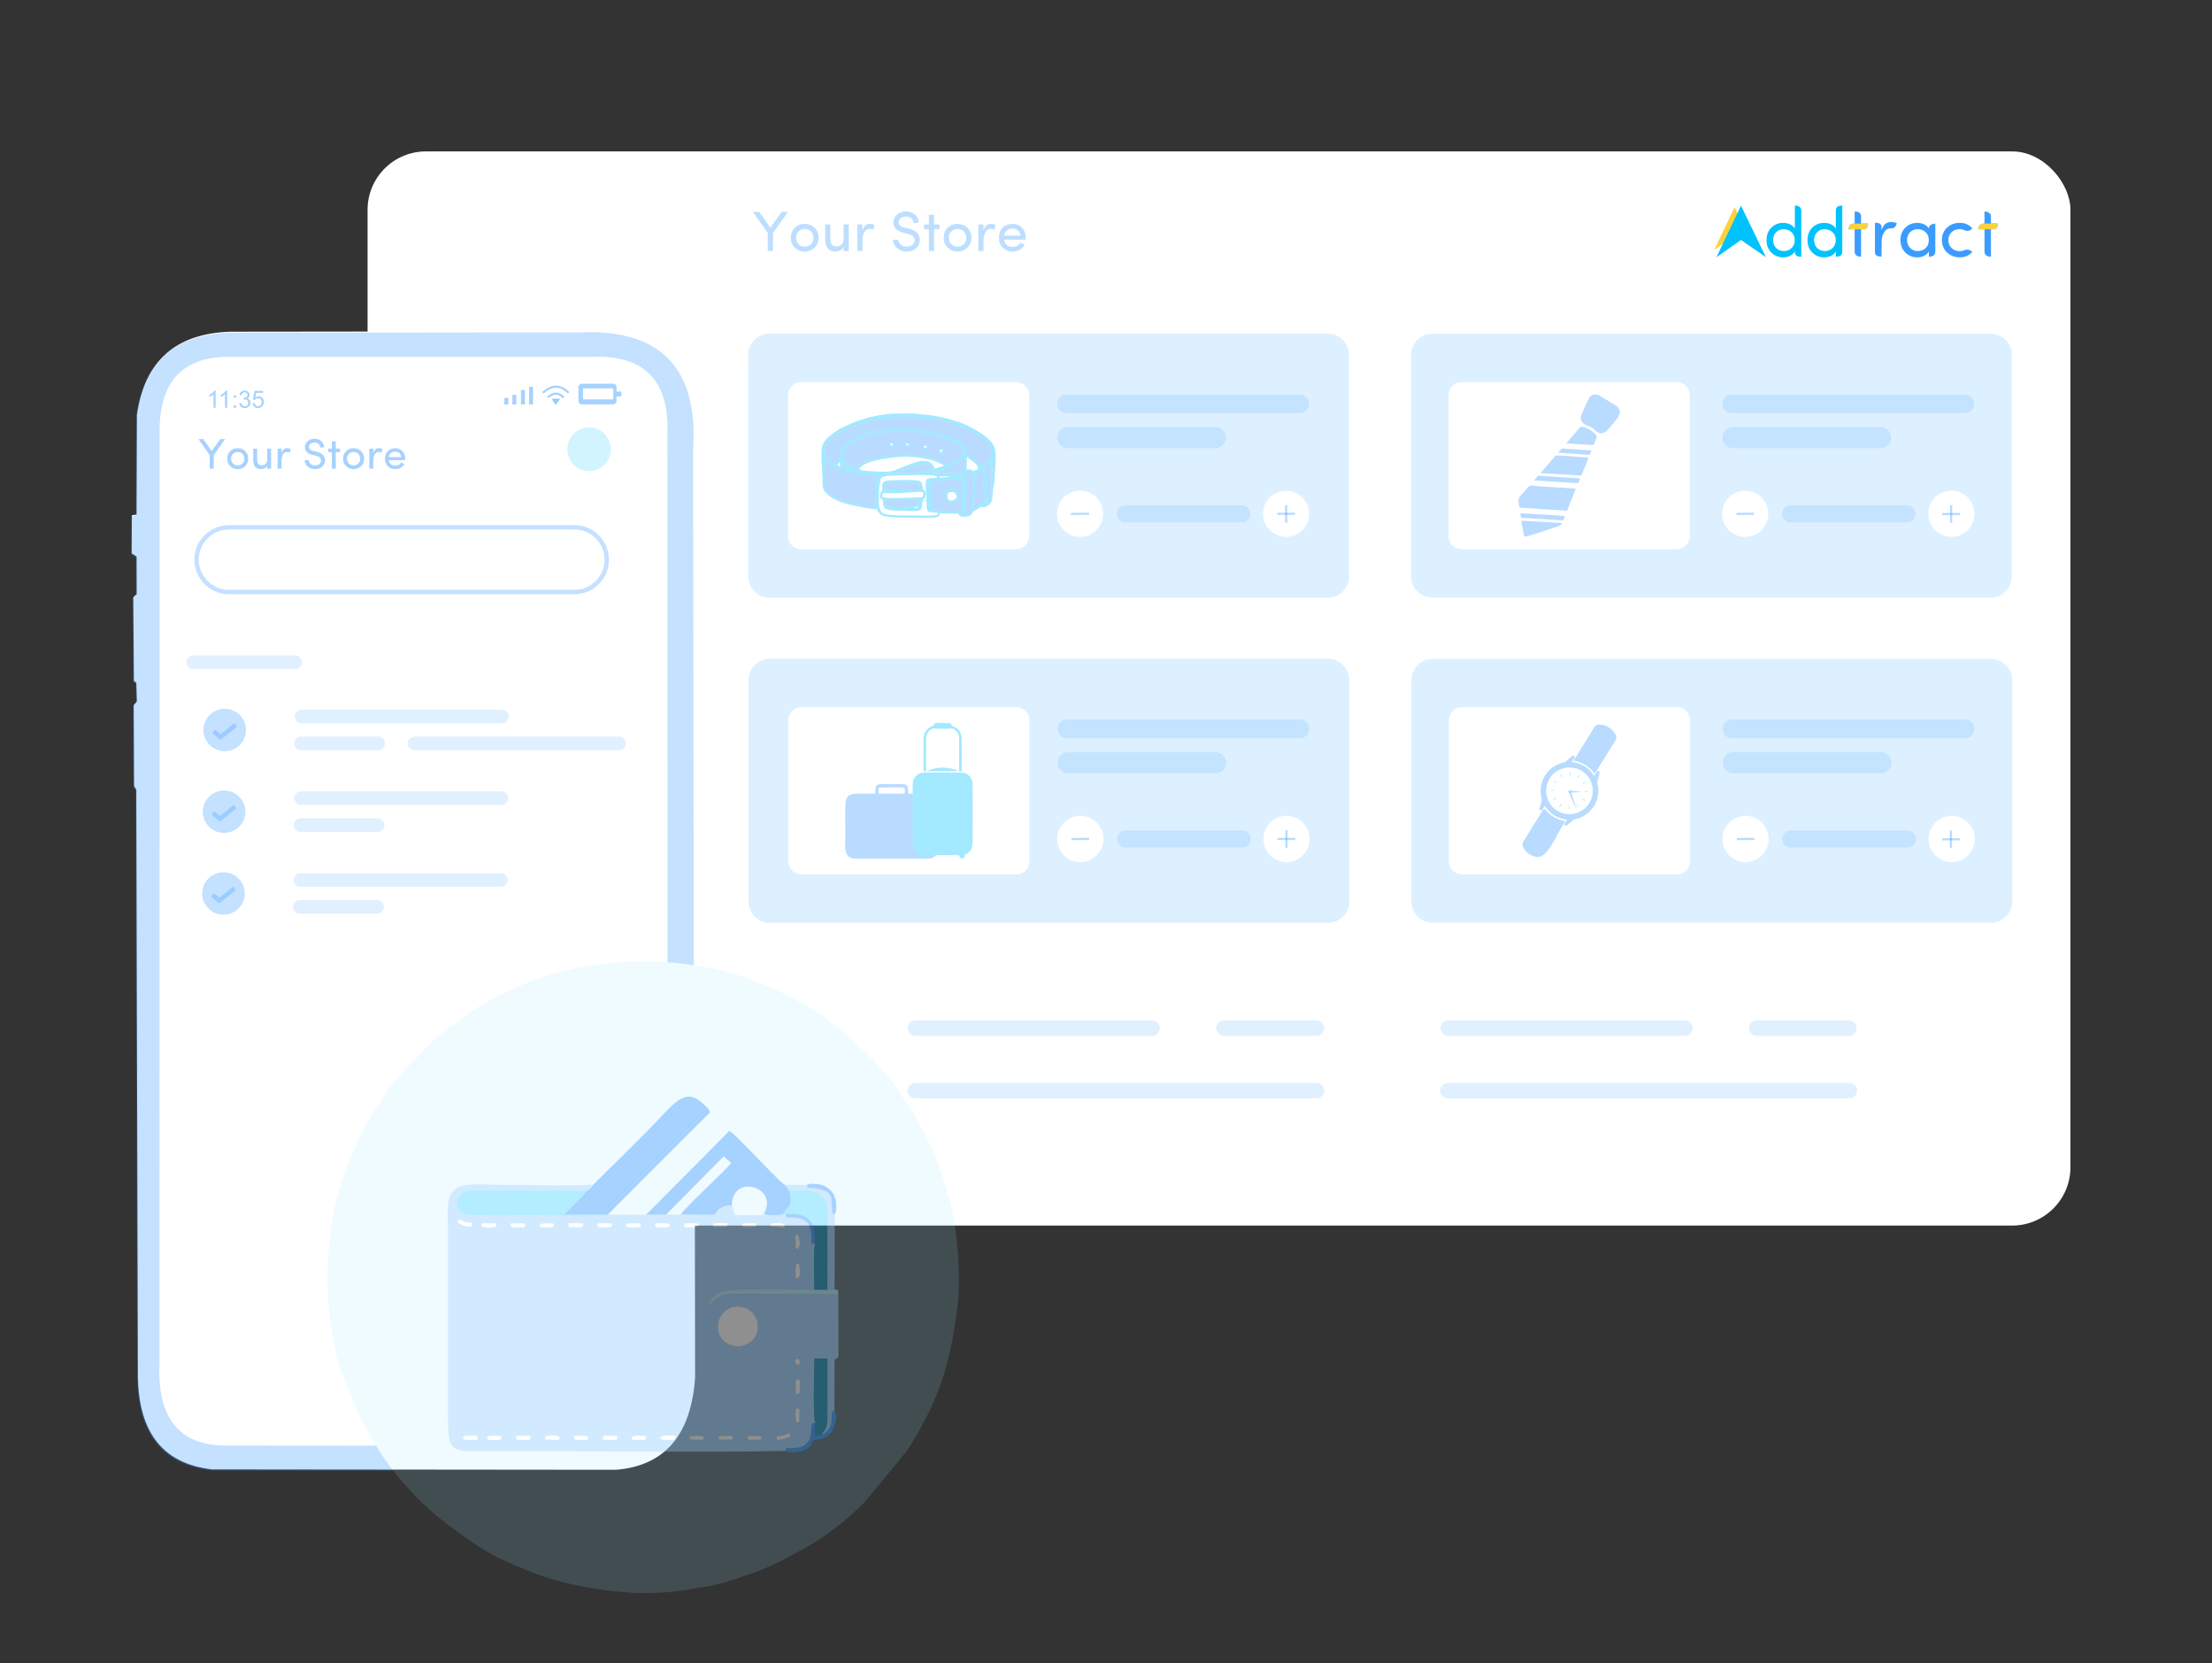 <?xml version="1.0" encoding="UTF-8"?>
<!DOCTYPE svg PUBLIC "-//W3C//DTD SVG 1.1//EN" "http://www.w3.org/Graphics/SVG/1.1/DTD/svg11.dtd">
<!-- Creator: CorelDRAW 2018 (64-Bit Evaluation Version) -->
<svg xmlns="http://www.w3.org/2000/svg" xml:space="preserve" width="428.007mm" height="321.733mm" version="1.1" style="shape-rendering:geometricPrecision; text-rendering:geometricPrecision; image-rendering:optimizeQuality; fill-rule:evenodd; clip-rule:evenodd"
viewBox="0 0 42800.76 32173.35"
 xmlns:xlink="http://www.w3.org/1999/xlink">
 <rect x="0" y="0" width="42800.76" height="32173.35" fill="#333333" stroke="none"/>
 <defs>
  <style type="text/css">
   <![CDATA[
    .str0 {stroke:#3B9CFF;stroke-width:84.67;stroke-miterlimit:22.926;stroke-opacity:0.30}
    .str3 {stroke:#3B9CFF;stroke-width:42.33;stroke-miterlimit:22.926;stroke-opacity:0.36}
    .str2 {stroke:#3B9CFF;stroke-width:42.33;stroke-miterlimit:22.926;stroke-opacity:0.45}
    .str1 {stroke:#3B9CFF;stroke-width:20;stroke-miterlimit:22.926;stroke-opacity:0.45}
    .fil6 {fill:none}
    .fil28 {fill:none}
    .fil16 {fill:none}
    .fil20 {fill:#00C2FF}
    .fil19 {fill:#FBD13E}
    .fil1 {fill:white}
    .fil17 {fill:#00C2FF;fill-rule:nonzero}
    .fil18 {fill:#3B9CFF;fill-rule:nonzero}
    .fil7 {fill:#3B9CFF;fill-opacity:0.15}
    .fil22 {fill:#3B9CFF;fill-opacity:0.15}
    .fil0 {fill: none;
    fill-opacity: 0.11;}
    .fil8 {fill:#3B9CFF;fill-opacity:0.30}
    .fil12 {fill:#00C2FF;fill-opacity:0.30}
    .fil21 {fill:#99D2FF;fill-opacity:0.33}
    .fil4 {fill:#3B9CFF;fill-rule:nonzero;fill-opacity:0.33}
    .fil24 {fill:#00C2FF;fill-opacity:0.36}
    .fil27 {fill:#00C2FF;fill-opacity:0.36}
    .fil23 {fill:#3B9CFF;fill-opacity:0.36}
    .fil26 {fill:#CDF4FF;fill-opacity:0.36}
    .fil25 {fill:white;fill-opacity:0.36}
    .fil15 {fill:#3B9CFF;fill-opacity:0.45}
    .fil5 {fill:#99E7FF;fill-opacity:0.45}
    .fil3 {fill:#3B9CFF;fill-rule:nonzero;fill-opacity:0.45}
    .fil11 {fill:#3B9CFF;fill-opacity:0.45}
    .fil10 {fill:#99D2FF;fill-opacity:0.45}
    .fil9 {fill:#99E7FF;fill-opacity:0.15}
    .fil14 {fill:#ADECFF;fill-opacity:0.45}
    .fil13 {fill:white;fill-opacity:0.45}
    .fil2 {fill:white}
   ]]>
  </style>
 </defs>
 <g id="Layer_x0020_1">
  <path class="fil0" d="M-0 0l42800.76 0 0 32173.35 -42800.76 0 0 -32173.35zm18539.54 25119.32c34.88,-375.44 4.23,-799.25 -31.2,-1180.39l-33.9 -253.51c-72.87,-428.21 -189.7,-792.1 -331.83,-1196.65 -38.48,-109.51 -70.52,-176.44 -109.2,-267.83l-259.03 -509.63c-34.14,-60.47 -37.61,-75.27 -66.49,-125.01l-382.94 -572.82c-91.4,-123.63 -196.12,-263.4 -306.96,-364.01l-131.23 -153.27c-115.95,-124.39 -306.06,-266.83 -389.62,-375.52 -47.92,-62.33 -49.78,-35.34 -107.03,-83.77 -90.31,-76.38 -114.88,-116.05 -206.89,-175.52 -58.53,-37.83 -66,-35.4 -111.66,-78.49 -399.54,-377.08 -1394.23,-813.07 -1912.85,-957.2 -1271.55,-353.36 -2713.62,-300.59 -3924.09,172.9 -368.17,144.02 -675.52,298.75 -1021.49,506.7 -192.01,115.41 -331.86,240.59 -449.13,317.3 -103.3,67.58 -131,93.41 -212.54,168.58 -59.85,55.18 -45.56,37.65 -110,81.99l-661.66 675.75c-29.19,34.02 -50.78,69.39 -81.29,107.77 -34.04,42.81 -62.6,69.22 -91.17,103.05 -110.18,130.45 -218.54,304.51 -314.56,448.23 -117.15,175.35 -237.76,411.23 -340.95,616.36l-180.27 393.7c-71.97,203.57 -134.03,351.77 -197.41,565.83 -353.09,1192.55 -324.05,2791.75 176.61,3925.06 77.33,175.05 135.18,348.94 227.28,533.98l280.61 486.42c240.14,433.5 672.6,933.14 1035.05,1257.03 294.64,263.29 551.92,441.96 866.1,661.85 139.45,97.6 342.07,217.02 483.5,284.65 851.82,407.34 1456.85,570.63 2392.3,663.45 437.25,43.39 1009.99,16.6 1423.76,-74.01 38.88,-8.52 105.88,-16 156.18,-23.26 365.64,-52.76 708.88,-189.6 1039.05,-301.04l136.13 -56.2c46.07,-21.37 82.39,-37.12 133.96,-58.61 237.47,-98.98 428.85,-221.52 652.3,-337.81 4.09,-2.13 9.03,-4.75 13.08,-7.01 333.42,-185.34 687.2,-451.38 956.94,-707 70.9,-67.19 146.44,-139.85 195.05,-186.73l776.6 -944.68c27.1,-42.26 48.12,-65.11 79.23,-112.08l180.6 -297.64c8.72,-14.44 11.55,-18.12 21.09,-38.6l75.51 -149.21c168.4,-281.6 377.21,-822.34 445.5,-1124.43l9.78 -43.5c105.78,-397.98 169.88,-792.33 209.18,-1215.17z"/>
  <rect class="fil1" x="7112.37" y="2928.92" width="32949.47" height="20778.62" rx="1128.89" ry="1128.89"/>
  <path class="fil2" d="M11238.23 6408.73c1519.71,-61.78 2292.87,651.31 2185.6,2278.29l25.96 17960.66c-76.26,1088.62 -567.33,1704.54 -1529.15,1784l-7815.63 -7.71c-1014.96,-115.81 -1451.26,-792.91 -1436.47,-1907.57l-30.87 -11240.74 -42.47 -69.51 -7.73 -1563.9 61.79 -73.37 -11.59 -362.98 -46.34 -34.76 -11.58 -1617.95 65.64 -61.79 -1.9 -725.95 -94.6 -61.79 2.92 -736.57 90.75 -13.53 7.73 -1930.72c146.48,-1043.17 754.5,-1572.34 1807.18,-1606.39l6780.76 -7.72z"/>
  <path class="fil3" d="M4135.38 9066.95l-77.36 0 0 -263.55 -217.25 -309.59 92.61 0 163.32 231.95 165.4 -231.95 93.02 0 -219.74 309.59 0 263.55zm555.81 -99.96c24.26,-23.85 36.47,-55.18 36.47,-94 0,-38.96 -12.21,-70.01 -36.47,-93.3 -24.26,-23.43 -54.48,-35.22 -90.67,-35.49 -36.04,0 -66.41,11.64 -90.95,35.07 -24.81,23.57 -37.29,54.63 -37.29,93.31 0,38.54 12.2,69.87 36.46,93.99 24.26,24.27 54.63,36.33 91.09,36.33 36.6,0 67.1,-11.92 91.36,-35.91zm-90.95 108.28c-56.56,0 -104.53,-18.72 -144.18,-56.15 -39.65,-37.43 -59.48,-86.23 -59.48,-146.54 0,-60.31 19.55,-109.25 58.51,-146.68 38.96,-37.44 87.06,-56.01 144.46,-55.74 57.68,0 105.92,18.72 144.88,56.15 39.24,37.71 58.92,86.51 58.92,146.27 0,59.75 -19.68,108.41 -59.06,146.12 -39.37,37.71 -87.48,56.57 -144.05,56.57zm570.23 -187.03l0 -209.76 75.7 0 0 388.47 -75.7 0 0 -57.95c-11.09,21.35 -27.73,37.85 -50.05,49.22 -22.18,11.36 -45.75,17.05 -70.71,17.05 -48.1,0 -85.12,-15.11 -111.05,-45.48 -25.92,-30.36 -38.82,-72.5 -38.54,-126.44l0 -224.87 75.7 0 0 219.47c0,32.3 7.48,57.67 22.32,76.11 14.97,18.16 37.43,27.17 67.52,27.17 30.08,0 55.04,-9.42 75.14,-28.42 20.1,-18.99 29.95,-47.13 29.67,-84.57zm276.45 37.44l0 141.27 -75.7 0 0 -388.47 75.7 0 0 87.62c18.99,-63.91 54.9,-95.94 108,-95.94 30.64,0 53.1,4.99 67.52,14.84l-11.79 70.98c-17.05,-9.01 -36.18,-13.45 -57.26,-13.45 -34.24,0 -60.44,16.36 -78.88,49.08 -18.44,32.86 -27.59,77.5 -27.59,134.07zm448.36 -23.43l77.78 0c0.55,25.78 12.2,49.07 34.93,70.01 22.74,20.93 51.44,31.19 86.38,30.64 34.93,0 62.24,-7.77 82.07,-23.15 19.69,-15.39 31.47,-35.77 35.21,-60.87 4.3,-52.26 -28.14,-86.23 -97.46,-101.9l-73.89 -18.99c-93.17,-23.71 -139.75,-73.62 -139.75,-149.46 0,-46.99 18.3,-85.54 54.9,-115.48 35.21,-30.64 78.88,-45.89 130.74,-45.89 51.99,0 95.66,15.39 131.29,46.3 35.49,30.78 53.24,71.4 53.24,121.73l-77.37 0c0,-28.28 -9.98,-51.02 -30.08,-68.35 -20.52,-17.05 -45.61,-25.65 -75.42,-25.65 -29.67,0 -55.87,7.77 -78.33,23.29 -21.08,15.53 -31.61,35.77 -31.61,60.73 0,38.68 27.59,64.46 82.63,77.36l74.72 18.3c54.77,14.56 95.11,37.29 121.04,68.35 26.06,31.05 36.46,68.9 31.33,113.41 -5.13,44.64 -24.96,81.1 -59.34,109.8 -34.38,28.56 -79.02,42.84 -133.92,42.84 -54.91,0 -102.04,-16.92 -141.42,-50.88 -38.4,-35.08 -57.67,-75.84 -57.67,-122.14zm601.56 -366.01l0 142.24 81.52 0 0 67.38 -81.52 0 0 321.09 -75.7 0 0 -321.09 -69.87 0 0 -67.38 69.87 0 0 -142.24 75.7 0zm436.3 430.75c24.26,-23.85 36.47,-55.18 36.47,-94 0,-38.96 -12.21,-70.01 -36.47,-93.3 -24.26,-23.43 -54.48,-35.22 -90.67,-35.49 -36.04,0 -66.41,11.64 -90.95,35.07 -24.81,23.57 -37.29,54.63 -37.29,93.31 0,38.54 12.2,69.87 36.46,93.99 24.26,24.27 54.63,36.33 91.09,36.33 36.6,0 67.1,-11.92 91.36,-35.91zm-90.95 108.28c-56.56,0 -104.53,-18.72 -144.18,-56.15 -39.65,-37.43 -59.48,-86.23 -59.48,-146.54 0,-60.31 19.55,-109.25 58.51,-146.68 38.96,-37.44 87.06,-56.01 144.46,-55.74 57.68,0 105.92,18.72 144.88,56.15 39.24,37.71 58.92,86.51 58.92,146.27 0,59.75 -19.68,108.41 -59.06,146.12 -39.37,37.71 -87.48,56.57 -144.05,56.57zm379.74 -149.59l0 141.27 -75.7 0 0 -388.47 75.7 0 0 87.62c18.99,-63.91 54.9,-95.94 108,-95.94 30.64,0 53.1,4.99 67.52,14.84l-11.79 70.98c-17.05,-9.01 -36.18,-13.45 -57.26,-13.45 -34.24,0 -60.44,16.36 -78.88,49.08 -18.44,32.86 -27.59,77.5 -27.59,134.07zm618.47 -54.07c0,17.19 -0.28,27.03 -0.83,29.8l-315.27 0c3.74,31.34 17.61,57.26 41.45,77.92 23.02,18.99 48.8,28.56 77.5,28.56 56.15,0 95.39,-20.1 117.85,-60.31 0.55,0 1.38,0.14 2.49,0.69 0.97,0.56 2.91,1.53 5.69,2.92 3.19,1.38 7.48,3.05 12.89,4.85 5.41,1.94 9.57,3.6 12.2,4.99l31.75 11.78c-15.94,32.72 -40.07,57.95 -72.37,75.7 -32.17,17.89 -67.66,26.76 -106.34,26.76 -55.59,0 -103.01,-18.72 -142.52,-56.29 -37.57,-37.57 -56.29,-86.79 -56.29,-147.37 0,-60.73 18.72,-109.39 56.01,-146.13 37.44,-36.6 84.71,-55.04 142.11,-55.32 57.4,0 103.7,18.58 138.92,55.6 36.46,36.88 54.76,85.54 54.76,145.85zm-113.41 -106.2c-21.63,-18.58 -48.52,-27.87 -80.41,-27.87 -32.03,0 -59.48,9.29 -82.49,27.87 -22.74,19.82 -36.05,45.61 -39.79,76.94l240.82 0c-3.75,-31.33 -16.5,-57.12 -38.13,-76.94z"/>
  <path class="fil4" d="M14957.31 4854.87l-102.07 0 0 -347.74 -286.65 -408.47 122.2 0 215.48 306.03 218.23 -306.03 122.75 0 -289.94 408.47 0 347.74zm733.35 -131.89c32.01,-31.46 48.1,-72.8 48.1,-124.02 0,-51.4 -16.09,-92.38 -48.1,-123.11 -32.02,-30.91 -71.89,-46.46 -119.64,-46.83 -47.56,0 -87.62,15.37 -120,46.28 -32.74,31.1 -49.2,72.07 -49.2,123.11 0,50.85 16.09,92.19 48.11,124.02 32.01,32.01 72.07,47.93 120.18,47.93 48.29,0 88.53,-15.73 120.55,-47.38zm-120 142.87c-74.64,0 -137.93,-24.7 -190.25,-74.09 -52.31,-49.39 -78.47,-113.78 -78.47,-193.35 0,-79.57 25.79,-144.15 77.19,-193.54 51.41,-49.39 114.88,-73.9 190.61,-73.53 76.1,0 139.76,24.69 191.16,74.08 51.77,49.76 77.74,114.15 77.74,192.99 0,78.84 -25.97,143.05 -77.92,192.8 -51.96,49.76 -115.43,74.64 -190.06,74.64zm752.37 -246.77l0 -276.77 99.88 0 0 512.56 -99.88 0 0 -76.46c-14.63,28.17 -36.59,49.94 -66.04,64.94 -29.26,15 -60.36,22.5 -93.29,22.5 -63.47,0 -112.31,-19.94 -146.52,-60 -34.21,-40.06 -51.22,-95.67 -50.85,-166.83l0 -296.71 99.87 0 0 289.57c0,42.63 9.88,76.1 29.45,100.43 19.76,23.96 49.39,35.85 89.09,35.85 39.69,0 72.62,-12.44 99.14,-37.5 26.53,-25.06 39.52,-62.19 39.15,-111.58zm364.75 49.39l0 186.4 -99.88 0 0 -512.56 99.88 0 0 115.61c25.06,-84.33 72.44,-126.58 142.5,-126.58 40.43,0 70.06,6.58 89.08,19.57l-15.54 93.66c-22.5,-11.89 -47.75,-17.74 -75.55,-17.74 -45.19,0 -79.76,21.58 -104.09,64.75 -24.33,43.35 -36.4,102.26 -36.4,176.89zm591.58 -30.91l102.62 0c0.73,34.02 16.1,64.75 46.09,92.37 30,27.62 67.87,41.16 113.97,40.43 46.09,0 82.13,-10.25 108.29,-30.55 25.97,-20.3 41.52,-47.19 46.46,-80.3 5.67,-68.97 -37.13,-113.78 -128.59,-134.45l-97.5 -25.06c-122.93,-31.28 -184.39,-97.14 -184.39,-197.2 0,-62.01 24.14,-112.86 72.44,-152.37 46.46,-40.43 104.08,-60.55 172.49,-60.55 68.6,0 126.22,20.3 173.23,61.09 46.83,40.61 70.25,94.21 70.25,160.61l-102.07 0c0,-37.31 -13.18,-67.31 -39.7,-90.18 -27.07,-22.5 -60.18,-33.84 -99.51,-33.84 -39.15,0 -73.72,10.24 -103.35,30.73 -27.81,20.49 -41.71,47.2 -41.71,80.12 0,51.04 36.4,85.06 109.02,102.07l98.6 24.15c72.26,19.21 125.49,49.21 159.69,90.18 34.39,40.98 48.11,90.92 41.34,149.64 -6.76,58.9 -32.92,107.01 -78.29,144.87 -45.36,37.68 -104.26,56.53 -176.7,56.53 -72.44,0 -134.64,-22.32 -186.59,-67.14 -50.67,-46.28 -76.09,-100.06 -76.09,-161.15zm793.71 -482.93l0 187.68 107.56 0 0 88.91 -107.56 0 0 423.65 -99.88 0 0 -423.65 -92.2 0 0 -88.91 92.2 0 0 -187.68 99.88 0zm575.66 568.35c32.01,-31.46 48.1,-72.8 48.1,-124.02 0,-51.4 -16.09,-92.38 -48.1,-123.11 -32.02,-30.91 -71.89,-46.46 -119.64,-46.83 -47.56,0 -87.62,15.37 -120,46.28 -32.74,31.1 -49.2,72.07 -49.2,123.11 0,50.85 16.09,92.19 48.11,124.02 32.01,32.01 72.07,47.93 120.18,47.93 48.29,0 88.53,-15.73 120.55,-47.38zm-120 142.87c-74.64,0 -137.93,-24.7 -190.25,-74.09 -52.31,-49.39 -78.47,-113.78 -78.47,-193.35 0,-79.57 25.79,-144.15 77.19,-193.54 51.41,-49.39 114.88,-73.9 190.61,-73.53 76.1,0 139.76,24.69 191.16,74.08 51.77,49.76 77.74,114.15 77.74,192.99 0,78.84 -25.97,143.05 -77.92,192.8 -51.96,49.76 -115.43,74.64 -190.06,74.64zm501.03 -197.38l0 186.4 -99.88 0 0 -512.56 99.88 0 0 115.61c25.06,-84.33 72.44,-126.58 142.5,-126.58 40.43,0 70.06,6.58 89.08,19.57l-15.54 93.66c-22.5,-11.89 -47.75,-17.74 -75.55,-17.74 -45.19,0 -79.76,21.58 -104.09,64.75 -24.33,43.35 -36.4,102.26 -36.4,176.89zm816.03 -71.34c0,22.68 -0.37,35.67 -1.1,39.33l-415.97 0c4.94,41.34 23.23,75.55 54.69,102.8 30.37,25.06 64.39,37.68 102.26,37.68 74.08,0 125.85,-26.52 155.48,-79.57 0.73,0 1.83,0.18 3.3,0.92 1.28,0.73 3.84,2.01 7.5,3.84 4.2,1.83 9.87,4.02 17.01,6.4 7.13,2.56 12.62,4.76 16.09,6.59l41.89 15.54c-21.03,43.17 -52.86,76.47 -95.48,99.88 -42.44,23.6 -89.27,35.31 -140.31,35.31 -73.35,0 -135.91,-24.7 -188.04,-74.27 -49.58,-49.57 -74.27,-114.51 -74.27,-194.45 0,-80.12 24.69,-144.33 73.9,-192.8 49.39,-48.3 111.77,-72.63 187.5,-72.99 75.73,0 136.83,24.51 183.29,73.35 48.11,48.66 72.26,112.87 72.26,192.44zm-149.64 -140.12c-28.53,-24.51 -64.02,-36.77 -106.09,-36.77 -42.26,0 -78.48,12.26 -108.84,36.77 -30,26.16 -47.56,60.18 -52.5,101.52l317.74 0c-4.94,-41.34 -21.77,-75.36 -50.31,-101.52z"/>
  <path class="fil5" d="M11397.93 8268.85c231.97,0 420.02,189.04 420.02,422.24 0,233.19 -188.05,422.23 -420.02,422.23 -231.97,0 -420.02,-189.04 -420.02,-422.23 0,-233.2 188.05,-422.24 420.02,-422.24z"/>
  <path class="fil6 str0" d="M4429.47 10200.31l6685.14 0c344.4,0 626.18,281.78 626.18,626.18l0 0.01c0,344.4 -281.78,626.18 -626.18,626.18l-6685.14 0c-344.4,0 -626.18,-281.78 -626.18,-626.18l0 -0.01c0,-344.4 281.78,-626.18 626.18,-626.18z"/>
  <path class="fil7" d="M3741.57 12678.6l1966.74 0c72.76,0 132.29,59.53 132.29,132.29l0 0c0,72.76 -59.53,132.29 -132.29,132.29l-1966.74 0c-72.76,0 -132.29,-59.53 -132.29,-132.29l0 0c0,-72.76 59.53,-132.29 132.29,-132.29z"/>
  <path class="fil7" d="M8019.01 14248.49l3955.51 0c72.76,0 132.3,59.53 132.3,132.29l0 0c0,72.76 -59.54,132.29 -132.3,132.29l-3955.51 0c-72.76,0 -132.3,-59.53 -132.3,-132.29l0 0c0,-72.76 59.54,-132.29 132.3,-132.29z"/>
  <path class="fil7" d="M5827.37 14248.49l1490.49 0c72.76,0 132.29,59.53 132.29,132.29l0 0c0,72.76 -59.53,132.29 -132.29,132.29l-1490.49 0c-72.76,0 -132.29,-59.53 -132.29,-132.29l0 0c0,-72.76 59.53,-132.29 132.29,-132.29z"/>
  <path class="fil7" d="M5836.2 13728.14l3876.14 0c72.77,0 132.3,59.53 132.3,132.29l0 0c0,72.76 -59.53,132.29 -132.3,132.29l-3876.14 0c-72.77,0 -132.3,-59.53 -132.3,-132.29l0 0c0,-72.76 59.53,-132.29 132.3,-132.29z"/>
  <path class="fil7" d="M5815.84 15829.88l1490.49 0c72.76,0 132.29,59.53 132.29,132.29l0 0c0,72.76 -59.53,132.29 -132.29,132.29l-1490.49 0c-72.76,0 -132.29,-59.53 -132.29,-132.29l0 0c0,-72.76 59.53,-132.29 132.29,-132.29z"/>
  <path class="fil7" d="M5824.67 15309.53l3876.14 0c72.77,0 132.3,59.53 132.3,132.29l0 0c0,72.76 -59.53,132.29 -132.3,132.29l-3876.14 0c-72.77,0 -132.3,-59.53 -132.3,-132.29l0 0c0,-72.76 59.53,-132.29 132.3,-132.29z"/>
  <path class="fil7" d="M5804.31 17411.27l1490.49 0c72.76,0 132.29,59.53 132.29,132.29l0 0c0,72.76 -59.53,132.29 -132.29,132.29l-1490.49 0c-72.76,0 -132.29,-59.53 -132.29,-132.29l0 0c0,-72.76 59.53,-132.29 132.29,-132.29z"/>
  <path class="fil7" d="M5813.14 16890.92l3876.14 0c72.77,0 132.3,59.53 132.3,132.29l0 0c0,72.76 -59.53,132.29 -132.3,132.29l-3876.14 0c-72.77,0 -132.3,-59.53 -132.3,-132.29l0 0c0,-72.76 59.53,-132.29 132.3,-132.29z"/>
  <path class="fil8" d="M4347.93 13710.5c227.71,0 412.31,183.61 412.31,410.11 0,226.5 -184.6,410.11 -412.31,410.11 -227.72,0 -412.32,-183.61 -412.32,-410.11 0,-226.5 184.6,-410.11 412.32,-410.11z"/>
  <path class="fil8" d="M4335.82 15291.89c227.71,0 412.31,183.61 412.31,410.11 0,226.5 -184.6,410.11 -412.31,410.11 -227.72,0 -412.32,-183.61 -412.32,-410.11 0,-226.5 184.6,-410.11 412.32,-410.11z"/>
  <polyline class="fil6 str0" points="4123.05,15726.26 4253.14,15840.91 4548.59,15604.99 "/>
  <path class="fil8" d="M4323.71 16873.27c227.71,0 412.31,183.61 412.31,410.11 0,226.5 -184.6,410.11 -412.31,410.11 -227.72,0 -412.32,-183.61 -412.32,-410.11 0,-226.5 184.6,-410.11 412.32,-410.11z"/>
  <polyline class="fil6 str0" points="4110.94,17307.64 4241.03,17422.29 4536.48,17186.37 "/>
  <path class="fil9" d="M16149.62 24940.5c94.25,24.26 46.92,-2.74 71.48,44.97l2.46 1167.7c0.33,133.17 -14.9,110.32 -40.35,129.07l-33.75 22.62 -4.36 982.67c85.58,88.72 -0.55,339.84 -55.94,413.63 -102.37,136.36 -160.33,128.22 -345.73,156.17 -66.84,117.01 -71.15,155.19 -195.82,204.55 -84.87,33.6 -283.2,49.75 -352.47,6.19 -1753.54,32.04 -3670.22,1.1 -5454.41,1.1 -1049.74,0 -1072.45,106.38 -1072.46,-731.74 -0.03,-1204.39 -0.13,-2409.54 -0.01,-3613.99 0.03,-314.62 -53.52,-603.54 176.69,-742.86 173.46,-104.98 602.41,-61.08 838.43,-61.06 577.67,0.05 1224.69,27.29 1793.78,-2.64l539.68 -530.78c180.31,-179.63 346.16,-345.8 525.89,-525.65 489.84,-490.18 697.23,-871.14 1081.16,-491.43 52.98,52.4 92.27,71.74 114.32,148.17 62.47,3.1 153.42,124.94 198.48,170 62.76,62.76 132.26,113.73 176.15,187.69 78.69,40.7 448.44,432.43 543.06,527.01 101.76,101.72 440.41,465.98 530.3,516.84l425.96 1.81c62.24,-36.59 189.15,-19.82 265.46,-3.47 83.39,17.87 135.34,56.35 187.09,102.42 151.18,134.56 129.24,412.85 87.78,469.7l-2.87 1451.31zm2389.92 178.82c34.88,-375.44 4.23,-799.25 -31.2,-1180.39l-33.9 -253.51c-72.87,-428.21 -189.7,-792.1 -331.83,-1196.65 -38.48,-109.51 -70.52,-176.44 -109.2,-267.83l-259.03 -509.63c-34.14,-60.47 -37.61,-75.27 -66.49,-125.01l-382.94 -572.82c-91.4,-123.63 -196.12,-263.4 -306.96,-364.01l-131.23 -153.27c-115.95,-124.39 -306.06,-266.83 -389.62,-375.52 -47.92,-62.33 -49.78,-35.34 -107.03,-83.77 -90.31,-76.38 -114.88,-116.05 -206.89,-175.52 -58.53,-37.83 -66,-35.4 -111.66,-78.49 -399.54,-377.08 -1394.23,-813.07 -1912.85,-957.2 -1271.55,-353.36 -2713.62,-300.59 -3924.09,172.9 -368.17,144.02 -675.52,298.75 -1021.49,506.7 -192.01,115.41 -331.86,240.59 -449.13,317.3 -103.3,67.58 -131,93.41 -212.54,168.58 -59.85,55.18 -45.56,37.65 -110,81.99l-661.66 675.75c-29.19,34.02 -50.78,69.39 -81.29,107.77 -34.04,42.81 -62.6,69.22 -91.17,103.05 -110.18,130.45 -218.54,304.51 -314.56,448.23 -117.15,175.35 -237.76,411.23 -340.95,616.36l-180.27 393.7c-71.97,203.57 -134.03,351.77 -197.41,565.83 -353.09,1192.55 -324.05,2791.75 176.61,3925.06 77.33,175.05 135.18,348.94 227.28,533.98l280.61 486.42c240.14,433.5 672.6,933.14 1035.05,1257.03 294.64,263.29 551.92,441.96 866.1,661.85 139.45,97.6 342.07,217.02 483.5,284.65 851.82,407.34 1456.85,570.63 2392.3,663.45 437.25,43.39 1009.99,16.6 1423.76,-74.01 38.88,-8.52 105.88,-16 156.18,-23.26 365.64,-52.76 708.88,-189.6 1039.05,-301.04l136.13 -56.2c46.07,-21.37 82.39,-37.12 133.96,-58.61 237.47,-98.98 428.85,-221.52 652.3,-337.81 4.09,-2.13 9.03,-4.75 13.08,-7.01 333.42,-185.34 687.2,-451.38 956.94,-707 70.9,-67.19 146.44,-139.85 195.05,-186.73l776.6 -944.68c27.1,-42.26 48.12,-65.11 79.23,-112.08l180.6 -297.64c8.72,-14.44 11.55,-18.12 21.09,-38.6l75.51 -149.21c168.4,-281.6 377.21,-822.34 445.5,-1124.43l9.78 -43.5c105.78,-397.98 169.88,-792.33 209.18,-1215.17z"/>
  <path class="fil10" d="M14459.57 27776.08l234.06 0.05c55.33,14.88 22.49,-3.8 47.44,39.34 -32.27,43.58 46.45,35.59 -164.59,35.26 -96.85,-0.15 -116.83,21.29 -116.91,-74.65zm-560.33 39.39c22.99,-41.07 -16.03,-40 142.85,-39.89 188.82,0.13 114.02,-10.16 139.19,39.89 -22.53,36.95 27.14,34.95 -139.2,34.98 -219.14,0.03 -105.52,-9.15 -142.84,-34.98zm-1680.05 -19.12c45.16,-25.72 167.57,-27.14 218.18,-21.38 100.1,11.38 34.86,4.28 66.12,21.38 -19.91,82.31 -35.77,54.47 -143.91,54.18 -95.46,-0.25 -121.52,26.08 -140.39,-54.18zm-555.99 19.12c18.08,-33.98 -15.74,-41.81 122.44,-40.05 52.82,0.68 105.19,0.83 158.03,0.73 -6.72,99.64 -0.38,75.11 -118.49,74.56 -250.02,-1.18 -122.57,-7.23 -161.98,-35.24zm-556.72 19.12l-3.14 -51.72c73.05,-10.09 229.14,-20.29 281.22,13.48 -17.39,74.88 -18.05,54.52 -113.53,54.39 -56.82,-0.07 -121.06,7.77 -164.55,-16.15zm-1123.11 -19.12c22.03,-38.95 -32.32,-39.58 139.56,-39.95 192.44,-0.42 114.63,-9.27 145.73,39.95 -36.1,45.78 17.57,20.23 -49.86,34.54l-173.54 1.32c-109.05,-14.36 -26.34,-12.09 -61.89,-35.86zm-1017.08 19.12l-3.95 -50.59c57.02,-9.28 91.53,-7.85 147.7,-8.24 93.66,-0.66 88.98,-8.45 134.68,20.59 -15.22,75.71 -16.26,54.81 -114.88,54.36 -56.55,-0.25 -120.76,7.98 -163.55,-16.12zm4377.63 0l-2.75 -50.3c72.67,-12.81 227.92,-21.66 282.35,12.06 -14.69,75.61 -4.82,55.39 -115.91,54.27 -56.77,-0.56 -118.11,8.31 -163.69,-16.03zm-557.76 0l-1.71 -38.22c59.62,-40.52 198.89,-20.92 282.33,-18.66 -8.88,93.07 -3.32,73.53 -113.4,73.02 -60.24,-0.29 -121.52,7.78 -167.22,-16.14zm-2051.35 15.23l-188.8 -7.85 0.32 -45.62c51.8,-35.23 233.22,-32.7 282.09,0 -14.93,71.29 0.14,53.47 -93.61,53.47zm-1310.07 -64.85c79.32,-16.3 223.67,-22.72 282.68,11.38 -18.71,83.48 -53.38,54.83 -158.5,54.28 -107.61,-0.57 -113.72,22.54 -124.18,-65.66zm5592.49 11.38c3.9,-2.67 9.61,-11.69 11.88,-7.72l155.88 -34.3c98.87,-33.39 81.07,-57.06 119.05,27.21 -49.81,26.06 -84.14,40.54 -153.68,54.62 -99.78,20.19 -117.71,39.69 -133.13,-39.81zm401.21 -556.71c79.45,18.98 50.65,57.16 50.5,155.7 -0.13,88.14 20.58,128.24 -50.5,123.52 -31.29,-50.54 -30.2,-177.08 -23.9,-220.6 15.54,-107.19 -4.95,-17.67 23.9,-58.62zm-22.64 -552.08l71.3 -10.69c23.43,82.3 25.42,206.35 -2,286.8 -87.44,13.51 -47.38,-1.25 -67.27,-12.88l-2.03 -263.23zm22.64 -403.33c54.62,11.83 41.83,-14.55 52.92,41.92 14.49,73.78 -13.55,63.67 -33.8,76.69 -52.88,-23.07 -29.09,27.01 -43.49,-41.87 -15.61,-74.64 22.43,-74.06 24.37,-76.74zm-1526.18 -572.14c-29.4,-225.22 144.28,-420.83 341.24,-438.45 232.63,-20.81 413.53,148.21 430.03,344.45 43.56,518.2 -708.14,577.55 -771.27,94zm1518.66 -1268.75l52.23 -0.72c37.72,290.5 3.09,275.52 -68.01,280.94 0.13,-89.78 -15.59,-199.31 15.78,-280.22zm2.06 -565.82c41.88,24.66 25.1,-9.88 46.82,53.26 3.7,10.76 54.67,214.86 -41.36,235.59 -42.16,-60.94 -18.78,-51.9 -23.49,-156.6 -4.25,-94.62 -39.37,-78.96 18.03,-132.25zm-500.97 -202.68c56.65,-14.35 255.92,-46.67 279.38,48.6 -49.8,35.64 -4.32,20.7 -136.09,14.4 -54.59,-2.61 -85.2,2.21 -140.5,-7.8l-2.79 -55.2zm-556.93 -1.77l222.98 -9.66c99.52,13.43 17.81,-4.52 55.71,21.78l-1.2 38.27c-63.26,29.46 -194.92,19.14 -273.42,7.91l-4.07 -58.3zm-2238.47 -2.66l224.73 -6.95c97.82,13.31 17.98,-4.36 54.81,21.73l-1.34 38.28c-65.39,30.77 -194.08,17.32 -274.09,9.64l-4.11 -62.7zm-558.06 33.91c13.27,-34.78 -28.62,-42.06 112.13,-41.31 57.95,0.31 110.07,-0.13 167.6,6.42l-0.56 54.02c-44.97,22.45 -89.59,13.89 -147.31,14.26 -201.48,1.28 -101.45,-8.74 -131.86,-33.39zm-1678.51 19.12l-2.09 -55.32 226.79 -4.65c77.55,10.4 34.44,6.81 56.75,21.72 -13.44,75.42 -12.17,53.63 -114.03,52.82 -60.31,-0.48 -122.61,7.67 -167.42,-14.57zm-556.3 0l-2.24 -38.22c26.95,-18.8 -46.02,-22.91 132.22,-21.78 55.38,0.35 91.97,-0.7 147.06,7.69l-0.05 52.32c-59.97,29.11 -222.27,26.2 -276.99,-0.01zm4680.05 13.74c-247,0.14 -197.73,16.75 -209.31,-51.99 57.19,-40.46 203.21,-21.45 282.83,-18.58 -4.94,78.2 3.57,65.62 -73.52,70.57zm-573.5 0c-228.88,0.18 -179.48,16.87 -192.05,-51.99 38.93,-25.71 6.78,-22.5 134.57,-21.82 60.41,0.32 84.98,-3.54 143.23,11.72 -0.31,76.64 -6.5,62.05 -85.75,62.09zm-756.75 -65.05c65.45,-11.86 225.76,-22.15 284.31,13.06 -18.42,82.06 -55.03,53.1 -159.09,52.77 -107.95,-0.36 -113.65,22.54 -125.22,-65.83zm-1479.93 65.09c-224.23,0.09 -165.9,12.87 -194.93,-32.9 18.29,-38.08 -54.7,-50.56 214.05,-40.35l69.64 5.31c-5.74,77.11 -9.52,67.91 -88.76,67.94zm-753.96 -61.19l219.49 -12.71c76.96,10.11 36.22,7.27 59.47,21.87 -16.83,82.14 -53.31,52.94 -156.45,52.72 -110.95,-0.24 -115.01,23.92 -122.51,-61.88zm-1393.21 -28.55l76.82 6.07c6.75,29.26 11.94,-8.42 6.02,33.53 -8.24,58.37 -4.75,24.89 -13.5,43.37 -108.23,-9.51 -220.05,-30.22 -266.35,-102.63 57.97,-76.79 69.07,-2.11 197.01,19.66zm6148.7 4420.59l20.98 -51.44c162.9,-14.79 287.6,14.55 390.15,-89.65 125.13,-127.12 66.71,-228.55 108.33,-386.03 4.58,-2.21 10.98,-12.26 13.32,-7.4l48.38 -2.38c-49.92,-110.17 -20.66,-1042.25 -17.88,-1250.86l250.06 -0.18 1.89 1172.9c-2.7,163.44 -40.98,191.53 -113.91,301.13 79.97,-28.45 145.71,-91.63 176.55,-181.61 17.09,-49.86 19.2,-87.51 21.24,-140.89 3.24,-84.58 -20.33,-123.43 50.85,-144.13l4.36 -982.67 33.75 -22.62c44.94,-121.3 26.49,-1053.37 15.5,-1239.41l-2093.58 -7.83c-173.4,10.39 -344.45,129.32 -401.38,290.02 -25.2,-167.8 128.12,-295.92 258.2,-342.23 206.9,-73.66 1573.05,-49.15 1796.01,-32.48 -1,-169.41 -27.27,-773.39 15.75,-891.7l-71.22 -3.12c-14.51,-150.76 58.43,-446.69 -288.81,-499.21 -48.12,-7.27 -88.02,-0.18 -130.78,-3.55 -92.98,-7.32 -65.63,-5.54 -79.99,-65.94l-60.9 7.81c-70.49,11.86 -301.78,27.42 -361.24,-20.59 -44.76,42.91 -41.31,29.53 -125.5,30.77 -49.97,0.74 -103.77,-1.41 -154.43,-1.45 -86.84,-0.08 -222.21,13.87 -284.2,-9.45l-379.98 3 -662.34 -2.09 -282.41 -1.66 -390.8 3.56 -741.47 -1.45c-53.37,38.66 -1850.51,7.1 -2171.85,7.1 -193.69,0 -561.86,44.66 -679.87,-73.97 -155.23,-156.05 -42.52,-391.88 200.93,-400.85l2244.99 5.5c58.69,-22.12 94.08,-68.17 123.32,-116.14 -569.09,29.93 -1216.11,2.69 -1793.78,2.64 -236.02,-0.02 -664.97,-43.92 -838.43,61.06 -230.21,139.32 -176.66,428.24 -176.69,742.86 -0.12,1204.45 -0.02,2409.6 0.01,3613.99 0.01,838.12 22.72,731.74 1072.46,731.74 1784.19,0 3700.87,30.94 5454.41,-1.1z"/>
  <path class="fil11" d="M12501.11 23496.69l390.8 -3.56 1111.33 -1123.83 142.86 126.13c-93.3,138.4 -902.77,863.65 -971.78,999.36l662.34 2.09c42.53,-112.42 168.49,-180.69 326.49,-180.65 5.51,-631.71 915.08,-346.75 617.62,157.78 59.46,48.01 290.75,32.45 361.24,20.59 92.7,-168.5 224.65,-153.33 122.86,-472.96l-78.67 -102.91c-89.89,-50.86 -428.54,-415.12 -530.3,-516.84 -94.62,-94.58 -464.37,-486.31 -543.06,-527.01l-1611.73 1621.81z"/>
  <path class="fil11" d="M11477.16 22916.88c-29.24,47.97 -64.63,94.02 -123.32,116.14 -32.81,63.99 -168.33,185.45 -215.91,233.03l-219.04 230.7 840.75 -1.51 1978.57 -1978.05c-22.05,-76.43 -61.34,-95.77 -114.32,-148.17 -383.93,-379.71 -591.32,1.25 -1081.16,491.43 -179.73,179.85 -345.58,346.02 -525.89,525.65l-539.68 530.78z"/>
  <path class="fil9" d="M11759.64 23495.24l741.47 1.45 1611.73 -1621.81c-43.89,-73.96 -113.39,-124.93 -176.15,-187.69 -45.06,-45.06 -136.01,-166.9 -198.48,-170l-1978.57 1978.05z"/>
  <path class="fil12" d="M11759.64 23495.24l-840.75 1.51 219.04 -230.7c47.58,-47.58 183.1,-169.04 215.91,-233.03l-2244.99 -5.5c-243.45,8.97 -356.16,244.8 -200.93,400.85 118.01,118.63 486.18,73.97 679.87,73.97 321.34,0 2118.48,31.56 2171.85,-7.1z"/>
  <path class="fil12" d="M15142.01 23494.6l60.9 -7.81c186.92,-18.12 350,1.85 456.09,110.73 157.23,161.36 82.76,227.73 114.71,461.09 -43.02,118.31 -16.75,722.29 -15.75,891.7l250.5 -0.67c2.5,-440.43 -0.18,-881.32 0.29,-1321.82 0.27,-245.28 27.82,-391.75 -143.67,-523.25 -169.61,-130.04 -375.82,-52.4 -600.21,-82.93 101.79,319.63 -30.16,304.46 -122.86,472.96z"/>
  <path class="fil13" d="M13892.26 25712.09c63.13,483.55 814.83,424.2 771.27,-94 -16.5,-196.24 -197.4,-365.26 -430.03,-344.45 -196.96,17.62 -370.64,213.23 -341.24,438.45z"/>
  <path class="fil12" d="M15776.3 27531.17l-6.97 242.61 127.13 -19.62c72.93,-109.6 111.21,-137.69 113.91,-301.13l-1.89 -1172.9 -250.06 0.18c-2.78,208.61 -32.04,1140.69 17.88,1250.86z"/>
  <path class="fil10" d="M15264.87 23021.64c224.39,30.53 430.6,-47.11 600.21,82.93 171.49,131.5 143.94,277.97 143.67,523.25 -0.47,440.5 2.21,881.39 -0.29,1321.82l141.16 -9.14 2.87 -1451.31c-63.85,-30.92 -44.96,6.49 -54.16,-88.92 -22.39,-232.25 67.13,-395.33 -471.26,-426.7l-14.91 -53.03 -425.96 -1.81 78.67 102.91z"/>
  <path class="fil9" d="M14163.15 23316.23l53.49 177.65c61.99,23.32 197.36,9.37 284.2,9.45 50.66,0.04 104.46,2.19 154.43,1.45 84.19,-1.24 80.74,12.14 125.5,-30.77 297.46,-504.53 -612.11,-789.49 -617.62,-157.78z"/>
  <path class="fil9" d="M12891.91 23493.13l282.41 1.66c69.01,-135.71 878.48,-860.96 971.78,-999.36l-142.86 -126.13 -1111.33 1123.83z"/>
  <path class="fil14" d="M16183.21 26282.24c25.45,-18.75 40.68,4.1 40.35,-129.07l-2.46 -1167.7c-24.56,-47.71 22.77,-20.71 -71.48,-44.97l-141.16 9.14 -250.5 0.67c-222.96,-16.67 -1589.11,-41.18 -1796.01,32.48 -130.08,46.31 -283.4,174.43 -258.2,342.23 56.93,-160.7 227.98,-279.63 401.38,-290.02l2093.58 7.83c10.99,186.04 29.44,1118.11 -15.5,1239.41z"/>
  <path class="fil11" d="M15896.46 27754.16l-127.13 19.62 6.97 -242.61 -48.38 2.38c-2.34,-4.86 -8.74,5.19 -13.32,7.4 -41.62,157.48 16.8,258.91 -108.33,386.03 -102.55,104.2 -227.25,74.86 -390.15,89.65l-20.98 51.44c69.27,43.56 267.6,27.41 352.47,-6.19 124.67,-49.36 128.98,-87.54 195.82,-204.55 185.4,-27.95 243.36,-19.81 345.73,-156.17 55.39,-73.79 141.52,-324.91 55.94,-413.63 -71.18,20.7 -47.61,59.55 -50.85,144.13 -2.04,53.38 -4.15,91.03 -21.24,140.89 -30.84,89.98 -96.58,153.16 -176.55,181.61z"/>
  <path class="fil11" d="M16152.49 23489.19c41.46,-56.85 63.4,-335.14 -87.78,-469.7 -51.75,-46.07 -103.7,-84.55 -187.09,-102.42 -76.31,-16.35 -203.22,-33.12 -265.46,3.47l14.91 53.03c538.39,31.37 448.87,194.45 471.26,426.7 9.2,95.41 -9.69,58 54.16,88.92z"/>
  <path class="fil11" d="M15773.71 24058.61c-31.95,-233.36 42.52,-299.73 -114.71,-461.09 -106.09,-108.88 -269.17,-128.85 -456.09,-110.73 14.36,60.4 -12.99,58.62 79.99,65.94 42.76,3.37 82.66,-3.72 130.78,3.55 347.24,52.52 274.3,348.45 288.81,499.21l71.22 3.12z"/>
  <path class="fil10" d="M13836.66 23496.88l379.98 -3 -53.49 -177.65c-158,-0.04 -283.96,68.23 -326.49,180.65z"/>
  <path class="fil13" d="M15410.92 24443.34c-31.37,80.91 -15.65,190.44 -15.78,280.22 71.1,-5.42 105.73,9.56 68.01,-280.94l-52.23 0.72z"/>
  <path class="fil13" d="M12786.16 27834.59c45.7,23.92 106.98,15.85 167.22,16.14 110.08,0.51 104.52,20.05 113.4,-73.02 -83.44,-2.26 -222.71,-21.86 -282.33,18.66l1.71 38.22z"/>
  <path class="fil13" d="M9453.72 23663.44c-178.24,-1.13 -105.27,2.98 -132.22,21.78l2.24 38.22c54.72,26.21 217.02,29.12 276.99,0.01l0.05 -52.32c-55.09,-8.39 -91.68,-7.34 -147.06,-7.69z"/>
  <path class="fil13" d="M11193.61 23737.22c79.24,-0.03 83.02,9.17 88.76,-67.94l-69.64 -5.31c-268.75,-10.21 -195.76,2.27 -214.05,40.35 29.03,45.77 -29.3,32.99 194.93,32.9z"/>
  <path class="fil13" d="M14003.79 23737.18c77.09,-4.95 68.58,7.63 73.52,-70.57 -79.62,-2.87 -225.64,-21.88 -282.83,18.58 11.58,68.74 -37.69,52.13 209.31,51.99z"/>
  <path class="fil13" d="M9707.42 27796.35c-59.01,-34.1 -203.36,-27.68 -282.68,-11.38 10.46,88.2 16.57,65.09 124.18,65.66 105.12,0.55 139.79,29.2 158.5,-54.28z"/>
  <path class="fil13" d="M15418.44 24166.37c96.03,-20.73 45.06,-224.83 41.36,-235.59 -21.72,-63.14 -4.94,-28.6 -46.82,-53.26 -57.4,53.29 -22.28,37.63 -18.03,132.25 4.71,104.7 -18.67,95.66 23.49,156.6z"/>
  <path class="fil13" d="M11785.64 27775.42c-138.18,-1.76 -104.36,6.07 -122.44,40.05 39.41,28.01 -88.04,34.06 161.98,35.24 118.11,0.55 111.77,25.08 118.49,-74.56 -52.84,0.1 -105.21,-0.05 -158.03,-0.73z"/>
  <path class="fil13" d="M12437.37 27774.97c-50.61,-5.76 -173.02,-4.34 -218.18,21.38 18.87,80.26 44.93,53.93 140.39,54.18 108.14,0.29 124,28.13 143.91,-54.18 -31.26,-17.1 33.98,-10 -66.12,-21.38z"/>
  <path class="fil13" d="M14741.07 27815.47c-24.95,-43.14 7.89,-24.46 -47.44,-39.34l-234.06 -0.05c0.08,95.94 20.06,74.5 116.91,74.65 211.04,0.33 132.32,8.32 164.59,-35.26z"/>
  <path class="fil13" d="M13343.92 27834.59c45.58,24.34 106.92,15.47 163.69,16.03 111.09,1.12 101.22,21.34 115.91,-54.27 -54.43,-33.72 -209.68,-24.87 -282.35,-12.06l2.75 50.3z"/>
  <path class="fil13" d="M10122.93 27775.52c-171.88,0.37 -117.53,1 -139.56,39.95 35.55,23.77 -47.16,21.5 61.89,35.86l173.54 -1.32c67.43,-14.31 13.76,11.24 49.86,-34.54 -31.1,-49.22 46.71,-40.37 -145.73,-39.95z"/>
  <path class="fil13" d="M12957.85 23685.19c-58.55,-35.21 -218.86,-24.92 -284.31,-13.06 11.57,88.37 17.27,65.47 125.22,65.83 104.06,0.33 140.67,29.29 159.09,-52.77z"/>
  <path class="fil13" d="M11670.68 23663.01c-140.75,-0.75 -98.86,6.53 -112.13,41.31 30.41,24.65 -69.62,34.67 131.86,33.39 57.72,-0.37 102.34,8.19 147.31,-14.26l0.56 -54.02c-57.53,-6.55 -109.65,-6.11 -167.6,-6.42z"/>
  <path class="fil13" d="M14042.09 27775.58c-158.88,-0.11 -119.86,-1.18 -142.85,39.89 37.32,25.83 -76.3,35.01 142.84,34.98 166.34,-0.03 116.67,1.97 139.2,-34.98 -25.17,-50.05 49.63,-39.76 -139.19,-39.89z"/>
  <path class="fil13" d="M9110.04 27775.76c-56.17,0.39 -90.68,-1.04 -147.7,8.24l3.95 50.59c42.79,24.1 107,15.87 163.55,16.12 98.62,0.45 99.66,21.35 114.88,-54.36 -45.7,-29.04 -41.02,-21.25 -134.68,-20.59z"/>
  <path class="fil13" d="M10104.74 23663.47l-226.79 4.65 2.09 55.32c44.81,22.24 107.11,14.09 167.42,14.57 101.86,0.81 100.59,22.6 114.03,-52.82 -22.31,-14.91 20.8,-11.32 -56.75,-21.72z"/>
  <path class="fil13" d="M11384.56 27796.35c-52.08,-33.77 -208.17,-23.57 -281.22,-13.48l3.14 51.72c43.49,23.92 107.73,16.08 164.55,16.15 95.48,0.13 96.14,20.49 113.53,-54.39z"/>
  <path class="fil13" d="M15418.44 27239.64c-28.85,40.95 -8.36,-48.57 -23.9,58.62 -6.3,43.52 -7.39,170.06 23.9,220.6 71.08,4.72 50.37,-35.38 50.5,-123.52 0.15,-98.54 28.95,-136.72 -50.5,-155.7z"/>
  <path class="fil13" d="M13430.29 23737.18c79.25,-0.04 85.44,14.55 85.75,-62.09 -58.25,-15.26 -82.82,-11.4 -143.23,-11.72 -127.79,-0.68 -95.64,-3.89 -134.57,21.82 12.57,68.86 -36.83,52.17 192.05,51.99z"/>
  <path class="fil13" d="M12396.15 23685.19c-36.83,-26.09 43.01,-8.42 -54.81,-21.73l-224.73 6.95 4.11 62.7c80.01,7.68 208.7,21.13 274.09,-9.64l1.34 -38.28z"/>
  <path class="fil13" d="M15017.23 27796.35c15.42,79.5 33.35,60 133.13,39.81 69.54,-14.08 103.87,-28.56 153.68,-54.62 -37.98,-84.27 -20.18,-60.6 -119.05,-27.21l-155.88 34.3c-2.27,-3.97 -7.98,5.05 -11.88,7.72z"/>
  <path class="fil13" d="M15191.39 23723.44c-23.46,-95.27 -222.73,-62.95 -279.38,-48.6l2.79 55.2c55.3,10.01 85.91,5.19 140.5,7.8 131.77,6.3 86.29,21.24 136.09,-14.4z"/>
  <path class="fil13" d="M10734.81 27849.82c93.75,0 78.68,17.82 93.61,-53.47 -48.87,-32.7 -230.29,-35.23 -282.09,0l-0.32 45.62 188.8 7.85z"/>
  <path class="fil13" d="M14633.77 23685.19c-37.9,-26.3 43.81,-8.35 -55.71,-21.78l-222.98 9.66 4.07 58.3c78.5,11.23 210.16,21.55 273.42,-7.91l1.2 -38.27z"/>
  <path class="fil13" d="M9115.78 23730.45l1.61 -63.07c-24.99,-0.36 -26.12,1.79 -42.58,-4.4l-28.37 -15.5c-127.94,-21.77 -139.04,-96.45 -197.01,-19.66 46.3,72.41 158.12,93.12 266.35,102.63z"/>
  <path class="fil13" d="M10659.14 23663.32l-219.49 12.71c7.5,85.8 11.56,61.64 122.51,61.88 103.14,0.22 139.62,29.42 156.45,-52.72 -23.25,-14.6 17.49,-11.76 -59.47,-21.87z"/>
  <polygon class="fil13" points="15397.83,26950.79 15463.1,26953.44 15460.34,26689.64 15395.8,26687.56 "/>
  <path class="fil13" d="M15437.56 26402.84c20.25,-13.02 48.29,-2.91 33.8,-76.69 -11.09,-56.47 1.7,-30.09 -52.92,-41.92 -1.94,2.68 -39.98,2.1 -24.37,76.74 14.4,68.88 -9.39,18.8 43.49,41.87z"/>
  <path class="fil13" d="M15397.83 26950.79c19.89,11.63 -20.17,26.39 67.27,12.88 27.42,-80.45 25.43,-204.5 2,-286.8l-71.3 10.69 64.54 2.08 2.76 263.8 -65.27 -2.65z"/>
  <path class="fil13" d="M9115.78 23730.45c8.75,-18.48 5.26,15 13.5,-43.37 5.92,-41.95 0.73,-4.27 -6.02,-33.53l-76.82 -6.07 28.37 15.5c16.46,6.19 17.59,4.04 42.58,4.4l-1.61 63.07z"/>
  <path class="fil8" d="M13410.6 8706.85l14.4 9962.55c-168.13,-25.43 -337.8,-44.23 -508.17,-56.39l-2.73 -10480.64c-53.44,-876.59 -559.57,-1261.37 -1447.09,-1231.81l-6997 0c-1004.79,-11.6 -1397.06,552.19 -1382.41,1498.26l-1.96 17975.07c-44.07,1025.07 354.79,1573.16 1247.76,1589.1l2945.56 2.31c89.86,156.73 203.54,321.1 328.92,481.98l-3516.09 -3.47c-1014.97,-115.81 -1451.26,-792.91 -1436.47,-1907.57l-30.88 -11240.74 -42.48 -69.51 -7.72 -1563.9 61.79 -73.37 -11.59 -362.98 -46.34 -34.75 -11.58 -1617.96 65.65 -61.79 -1.91 -725.95 -94.6 -61.79 2.91 -736.58 90.75 -13.51 7.73 -1930.74c146.49,-1043.15 754.51,-1572.34 1807.18,-1606.37l6780.77 -7.72c1519.72,-61.79 2292.87,651.31 2185.6,2278.27zm18.07 12526.47c-35.32,-13.06 -69.6,-19.01 -103.39,-18.56 33.79,-0.46 68.08,5.5 103.39,18.56zm-103.44 -18.56c-10.36,0.13 -20.68,0.87 -30.96,2.19 10.28,-1.32 20.6,-2.05 30.96,-2.19zm-31.15 2.21c-58.99,7.6 -116.96,34.18 -176.87,75.6 59.9,-41.44 117.88,-67.99 176.87,-75.6zm-179.48 77.42c-4.29,3 -8.59,6.07 -12.91,9.21 4.32,-3.15 8.62,-6.21 12.91,-9.21zm-15.72 11.27c-4.16,3.06 -8.33,6.2 -12.51,9.39 4.18,-3.2 8.35,-6.33 12.51,-9.39zm-15.82 11.93c-4.29,3.32 -8.61,6.71 -12.93,10.16 4.32,-3.46 8.63,-6.84 12.93,-10.16zm-15.56 12.27c-4.07,3.28 -8.17,6.62 -12.26,10.02 4.1,-3.4 8.19,-6.74 12.26,-10.02zm-16.51 13.56c-3.58,2.99 -7.17,6.03 -10.76,9.12 3.59,-3.08 7.18,-6.13 10.76,-9.12zm-4300.28 6623.04c12.15,15.17 26.09,28.25 42.08,39.52 -15.99,-11.27 -29.93,-24.35 -42.08,-39.52zm42.45 39.78c38.91,27.31 89.93,43.95 156.81,53.84 -66.88,-9.9 -117.9,-26.54 -156.81,-53.84zm157.82 53.99c102.8,15.07 242.95,14.32 434.04,11.96 -191.08,2.37 -331.23,3.12 -434.04,-11.96zm526.04 10.8c36.87,-0.45 75.47,-0.89 115.77,-1.22 -40.31,0.33 -78.88,0.77 -115.77,1.22zm2773.76 -220.36c1.52,0.64 3.1,1.17 4.75,1.63 -1.64,-0.46 -3.23,-0.99 -4.75,-1.63zm667.39 -4109.61l0.13 -0.03 -0.13 0.03zm256.15 -246.28c1.07,-2.09 2.31,-4.33 3.72,-6.7 -1.4,2.36 -2.65,4.61 -3.72,6.7zm3.89 -6.98c1.37,-2.29 2.9,-4.71 4.58,-7.25 -1.68,2.54 -3.21,4.96 -4.58,7.25zm4.76 -7.52c1.71,-2.57 3.57,-5.24 5.57,-8.04 -2,2.79 -3.88,5.48 -5.57,8.04zm6.01 -8.65c1.92,-2.66 3.95,-5.42 6.13,-8.29 -2.18,2.87 -4.21,5.63 -6.13,8.29zm7.32 -9.84c2.1,-2.72 4.26,-5.54 6.58,-8.45 -2.3,2.9 -4.49,5.72 -6.58,8.45zm7.14 -9.15c2.53,-3.18 5.19,-6.45 7.98,-9.84 -2.78,3.37 -5.45,6.67 -7.98,9.84zm8.73 -10.74c2.77,-3.35 5.66,-6.79 8.66,-10.32 -3,3.52 -5.89,6.99 -8.66,10.32zm10.4 -12.36c2.75,-3.21 5.56,-6.49 8.49,-9.84l-8.49 9.84zm208.62 -481.77l0 0.01 -513.08 518.85 513.08 -518.86z"/>
  <path class="fil3" d="M4172.12 7888.28l-40.78 0 0 -259.64c-9.8,9.43 -22.7,18.77 -38.61,28.11 -15.91,9.35 -30.27,16.38 -42.94,21.01l0 -39.39c22.78,-10.65 42.71,-23.63 59.78,-38.92 17.06,-15.21 29.19,-29.96 36.29,-44.33l26.26 0 0 333.16zm223.34 0l-40.78 0 0 -259.64c-9.8,9.43 -22.7,18.77 -38.61,28.11 -15.91,9.35 -30.27,16.38 -42.94,21.01l0 -39.39c22.78,-10.65 42.71,-23.63 59.78,-38.92 17.06,-15.21 29.19,-29.96 36.29,-44.33l26.26 0 0 333.16zm127.04 -194.15l0 -46.33 46.34 0 0 46.33 -46.34 0zm0 194.15l0 -46.34 46.34 0 0 46.34 -46.34 0zm106.5 -88.04l40.78 -5.56c4.71,23.17 12.58,39.85 23.78,50.04 11.2,10.2 24.95,15.3 41.24,15.3 19.31,0 35.6,-6.65 48.73,-19.93 13.13,-13.28 19.69,-29.73 19.69,-49.35 0,-18.69 -6.1,-34.13 -18.38,-46.33 -12.2,-12.13 -27.72,-18.23 -46.64,-18.23 -7.72,0 -17.3,1.55 -28.81,4.56l4.56 -35.68c2.7,0.31 4.94,0.46 6.56,0.46 17.46,0 33.06,-4.55 47.04,-13.59 13.9,-9.04 20.85,-22.94 20.85,-41.7 0,-14.91 -5.1,-27.26 -15.22,-37.07 -10.11,-9.81 -23.16,-14.67 -39.15,-14.67 -15.91,0 -29.12,5.02 -39.7,15.06 -10.58,10.03 -17.37,25.09 -20.38,45.17l-40.78 -7.41c5.02,-27.34 16.3,-48.58 33.98,-63.64 17.61,-15.05 39.62,-22.55 65.88,-22.55 18.07,0 34.75,3.87 49.96,11.67 15.29,7.72 26.95,18.3 34.98,31.66 8.11,13.44 12.13,27.65 12.13,42.7 0,14.29 -3.86,27.27 -11.51,39 -7.72,11.74 -19.15,21.09 -34.21,28.04 19.62,4.48 34.83,13.9 45.72,28.19 10.81,14.2 16.22,32.12 16.22,53.51 0,28.96 -10.58,53.6 -31.67,73.75 -21.16,20.16 -47.88,30.2 -80.16,30.2 -29.11,0 -53.28,-8.73 -72.51,-26.1 -19.31,-17.38 -30.28,-39.85 -32.98,-67.5zm257.71 0.93l42.63 -3.25c3.17,20.78 10.5,36.38 21.93,46.88 11.43,10.43 25.41,15.68 41.86,15.68 19.85,0 36.45,-7.42 49.97,-22.17 13.43,-14.82 20.15,-34.44 20.15,-58.84 0,-23.25 -6.41,-41.55 -19.31,-54.99 -12.89,-13.44 -29.96,-20.15 -51.2,-20.15 -13.2,0 -25.02,3.01 -35.52,9.03 -10.43,6.03 -18.61,13.83 -24.64,23.4l-38.46 -5.56 31.98 -170.52 164.49 0 0 38.93 -131.98 0 -17.69 89.5c19.85,-13.98 40.7,-20.93 62.48,-20.93 28.88,0 53.29,10.04 73.13,30.12 19.85,20.08 29.81,45.88 29.81,77.38 0,30.04 -8.72,55.99 -26.18,77.85 -21.23,26.87 -50.27,40.31 -87.03,40.31 -30.12,0 -54.68,-8.49 -73.75,-25.41 -19.08,-16.91 -29.97,-39.31 -32.67,-67.26z"/>
  <polygon class="fil15" points="9759.47,7698.32 9836.7,7698.32 9836.7,7823.82 9759.47,7823.82 "/>
  <polygon class="fil15" points="9913.94,7638.47 9991.17,7638.47 9991.17,7824.79 9913.94,7824.79 "/>
  <polygon class="fil15" points="10080.44,7544.83 10157.68,7544.83 10157.68,7823.82 10080.44,7823.82 "/>
  <polygon class="fil15" points="10236.87,7483.79 10314.1,7483.79 10314.1,7824.75 10236.87,7824.75 "/>
  <polygon class="fil15 str1" points="10819.38,7722.18 10751.81,7815.82 10690.02,7723.14 "/>
  <path class="fil16 str2" d="M10600.72 7688.38c105.31,-101.27 207.8,-95.02 307.95,1.94"/>
  <path class="fil16 str2" d="M10506.11 7598.61c163.28,-150.64 328.75,-166 497.17,0"/>
  <path class="fil15" d="M11281.76 7512.5l585.02 0 0 213.35 -585.02 0 0 -213.35zm-21.25 -90.75l600.49 0c37.7,0 68.53,30.83 68.53,68.53l0 83.52 91.71 0 0 95.57 -91.71 0 0 83.52c0,37.69 -30.83,68.53 -68.53,68.53l-600.49 0c-37.7,0 -68.53,-30.84 -68.53,-68.53l0 -262.61c0,-37.7 30.83,-68.53 68.53,-68.53z"/>
  <path class="fil7" d="M17715.49 19738.82l4577.3 0c82.47,0 149.93,67.46 149.93,149.93l0 0c0,82.47 -67.46,149.93 -149.93,149.93l-4577.3 0c-82.47,0 -149.93,-67.46 -149.93,-149.93l0 0c0,-82.47 67.46,-149.93 149.93,-149.93z"/>
  <path class="fil7" d="M23683.56 19738.82l1784.23 0c82.47,0 149.93,67.46 149.93,149.93l0 0c0,82.47 -67.46,149.93 -149.93,149.93l-1784.23 0c-82.47,0 -149.93,-67.46 -149.93,-149.93l0 0c0,-82.47 67.46,-149.93 149.93,-149.93z"/>
  <path class="fil7" d="M28022.72 19738.82l4577.3 0c82.47,0 149.93,67.46 149.93,149.93l0 0c0,82.47 -67.46,149.93 -149.93,149.93l-4577.3 0c-82.47,0 -149.93,-67.46 -149.93,-149.93l0 0c0,-82.47 67.46,-149.93 149.93,-149.93z"/>
  <path class="fil7" d="M33990.78 19738.82l1784.23 0c82.47,0 149.93,67.46 149.93,149.93l0 0c0,82.47 -67.46,149.93 -149.93,149.93l-1784.23 0c-82.47,0 -149.93,-67.46 -149.93,-149.93l0 0c0,-82.47 67.46,-149.93 149.93,-149.93z"/>
  <path class="fil7" d="M17708.87 20947.09l7765.54 0c82.47,0 149.92,67.46 149.92,149.93l0 0c0,82.47 -67.45,149.93 -149.92,149.93l-7765.54 0c-82.48,0 -149.93,-67.46 -149.93,-149.93l0 0c0,-82.47 67.45,-149.93 149.93,-149.93z"/>
  <path class="fil7" d="M28016.1 20947.09l7765.54 0c82.47,0 149.92,67.46 149.92,149.93l0 0c0,82.47 -67.45,149.93 -149.92,149.93l-7765.54 0c-82.48,0 -149.93,-67.46 -149.93,-149.93l0 0c0,-82.47 67.45,-149.93 149.93,-149.93z"/>
  <path class="fil17" d="M34665.23 4798.54c41.57,-38.83 62.36,-90.44 62.36,-155.08 0,-64.64 -21.47,-115.8 -64.19,-153.26 -42.94,-37.45 -93.18,-56.41 -150.74,-56.87 -57.78,0 -106.21,19.42 -145.49,58.24 -39.28,39.29 -58.93,89.99 -58.93,152.57 0,62.36 19.87,113.52 59.61,153.03 39.75,39.75 88.85,59.62 147.32,59.62 58.48,0 108.49,-19.42 150.06,-58.25zm188.43 166.51c-78.6,0.82 -124.38,-16.85 -124.7,-96.13l0 -2.09c-20.1,33.58 -50.48,60.53 -91.14,81.09 -40.65,20.55 -85.19,30.83 -133.84,30.83 -88.84,0 -165.59,-31.06 -230.23,-93.19 -61.89,-61.89 -92.96,-142.29 -92.96,-240.73 0,-98.67 30.84,-178.84 92.28,-240.28 61.67,-61.67 138.18,-92.73 229.77,-93.18 49.34,0 94.33,9.59 134.53,28.77 39.97,19.19 70.57,46.37 91.59,81.08l0 -444.24c67.42,-0.06 122.65,21.47 124.7,100.45l0 887.62z"/>
  <path class="fil17" d="M35458.28 4798.54c41.57,-38.83 62.36,-90.44 62.36,-155.08 0,-64.64 -21.47,-115.8 -64.19,-153.26 -42.94,-37.45 -93.18,-56.41 -150.74,-56.87 -57.78,0 -106.21,19.42 -145.49,58.24 -39.28,39.29 -58.93,89.99 -58.93,152.57 0,62.36 19.87,113.52 59.61,153.03 39.75,39.75 88.85,59.62 147.32,59.62 58.48,0 108.49,-19.42 150.06,-58.25zm63.73 166.51l0 -98.22c-20.1,33.58 -50.48,60.53 -91.14,81.09 -40.65,20.55 -85.19,30.83 -133.84,30.83 -88.84,0 -165.59,-31.06 -230.23,-93.19 -61.89,-61.89 -92.96,-142.29 -92.96,-240.73 0,-98.67 30.84,-178.84 92.28,-240.28 61.67,-61.67 138.18,-92.73 229.77,-93.18 49.34,0 94.33,9.59 134.53,28.77 39.97,19.19 70.57,46.37 91.59,81.08l0 -343.53c-0.45,-80.47 48.29,-100.12 124.7,-100.71l0 891.99c-0.25,69.86 -41.08,96.29 -124.7,96.08z"/>
  <path class="fil18" d="M36010.94 4186.34l0 138.73 134.3 0c-3.29,65.46 -22.76,107.24 -89.04,111l-45.26 0 0 528.98c-70.8,-0.17 -122.18,-25.47 -124.7,-96.09l0 -432.89 -115.12 0c-1.82,-64.17 27.87,-107.45 95.04,-111l20.08 0 0 -234.34c74.26,0.67 122.45,27.49 124.7,95.61z"/>
  <path class="fil18" d="M37259.56 4799.23c41.11,-38.37 61.67,-89.99 61.67,-155.09 0,-65.09 -21.47,-116.48 -64.18,-153.94 -42.94,-37.45 -93.42,-56.41 -151.43,-56.87 -58.25,0 -106.89,19.42 -146.18,58.24 -39.28,38.37 -58.93,88.62 -58.93,151.2 0,62.36 20.1,113.75 60.3,153.72 40.2,40.2 89.76,60.3 148.69,60.3 58.93,0 108.95,-19.19 150.06,-57.56zm63.04 165.82l0 -98.22c-20.1,33.58 -50.48,60.53 -91.13,81.09 -40.66,20.55 -84.97,30.83 -133.39,30.83 -88.62,0 -165.59,-31.06 -230.68,-93.19 -62.81,-61.89 -94.33,-142.29 -94.33,-240.73 0,-98.67 31.06,-178.84 92.95,-240.28 62.13,-61.67 139.56,-92.73 232.29,-93.18 46.37,0 91.13,9.59 133.84,28.77 42.03,21.01 72.18,47.97 90.45,81.08l0 -5.53c1.51,-63 65.84,-88.98 124.71,-90.62l0 543.88c-3.45,72.28 -52.63,97.16 -124.71,96.1z"/>
  <path class="fil18" d="M38523.74 4187.42l0 137.65 134.3 0c-1.18,60.76 -28.28,110.7 -94.02,111l-40.28 0 0 528.98c-80.33,0.67 -124.28,-33.2 -124.71,-96.96l0 -432.02 -115.11 0c0.06,-66.47 35.25,-107.71 106.76,-111l8.35 0 0 -234.34c66.67,0.58 123.72,32.06 124.71,96.69z"/>
  <path class="fil19" d="M35771.12 4436.07c-0.29,-71.03 31.9,-109.54 101.07,-111l14.05 0 124.7 0 134.3 0c-2.65,73.58 -32.93,109.75 -89.04,111l-45.26 0 -124.7 0 -115.12 0z"/>
  <path class="fil19" d="M38283.78 4435.97c-0.29,-71.03 31.9,-109.54 101.07,-111.01l14.04 0 124.71 0 134.3 0c-2.65,73.59 -32.94,109.75 -89.04,111.01l-45.26 0 -124.71 0 -115.11 0z"/>
  <path class="fil18" d="M36406.42 4962.31c-71.2,2.22 -125.57,-16.42 -127.31,-78.81l0 -574.51c83.95,-0.96 126.9,19.19 127.31,87.8l0 59.56c31.94,-107.49 92.33,-161.35 181.63,-161.35 51.53,0 89.31,8.39 113.55,24.95 -18.15,66.86 -53.79,103.85 -115.24,96.76 -0.29,-0.03 -0.58,0 -0.87,0 -57.59,0 -101.66,27.51 -132.67,82.54 -23.02,41.02 -42.7,92.68 -43.33,155.9l-3.07 307.16z"/>
  <path class="fil18" d="M37919.11 4310.37c98.68,0 179.55,34.49 242.83,103.25 -41.95,55.51 -95.79,72.11 -166.9,32.18 -1.12,-0.63 -2.43,-0.9 -3.64,-1.32 -22.98,-8.08 -48,-12.12 -75.03,-12.12 -60.08,0 -111.25,19.41 -153.28,58.48 -42.27,38.37 -63.51,89.31 -63.51,153.05 0,63.5 21.47,115.13 64.19,154.88 42.95,39.98 94.12,59.85 153.97,59.85 26.14,0 50.31,-3.95 72.49,-11.85 0.9,-0.32 1.82,-0.59 2.68,-0.98 72.11,-32.35 126.56,-16.14 170.4,29.27 -63.74,68.54 -144.37,102.8 -241.46,102.8 -97.32,0 -179.55,-30.84 -246.71,-92.52 -66.93,-62.59 -100.29,-143 -100.29,-241.45 0,-98.46 32.9,-178.64 98.46,-240.32 65.79,-61.68 147.57,-92.74 245.8,-93.2z"/>
  <polygon class="fil19" points="33564.19,4555.63 33170.06,4833.29 33563.66,4007.89 33961.64,4830.6 "/>
  <polygon class="fil20" points="33688.01,4641.3 33210.99,4977.35 33687.36,3978.39 34169.02,4974.1 "/>
  <polyline class="fil6 str0" points="4135.16,14144.87 4265.25,14259.52 4560.7,14023.6 "/>
  <path class="fil21" d="M27714.01 6455.53l10804.14 0c225.35,0 409.72,184.38 409.72,409.74l0 4285.1c0,225.37 -184.37,409.73 -409.72,409.73l-10804.14 0c-225.36,0 -409.73,-184.36 -409.73,-409.73l0 -4285.1c0,-225.36 184.37,-409.74 409.73,-409.74z"/>
  <path class="fil22" d="M33507.82 7629.02l4510.66 0c99.75,0 181.36,81.62 181.36,181.37l0 0c0,99.76 -81.61,181.38 -181.36,181.38l-4510.66 0c-99.75,0 -181.37,-81.62 -181.37,-181.38l0 0c0,-99.75 81.62,-181.37 181.37,-181.37z"/>
  <path class="fil22" d="M33531.82 8259.89l2854.66 0c112.77,0 205.02,92.25 205.02,205.02l0 0.02c0,112.77 -92.25,205.02 -205.02,205.02l-2854.66 0c-112.76,0 -205.02,-92.25 -205.02,-205.02l0 -0.02c0,-112.77 92.26,-205.02 205.02,-205.02z"/>
  <path class="fil22" d="M34644.69 9773.95l2255.32 0c91.1,0 165.62,74.52 165.62,165.6l0 0c0,91.09 -74.52,165.61 -165.62,165.61l-2255.32 0c-91.07,0 -165.59,-74.52 -165.59,-165.61l0 0c0,-91.08 74.52,-165.6 165.59,-165.6z"/>
  <circle class="fil1" cx="33768.81" cy="9939.55" r="447.07"/>
  <circle class="fil1" cx="37757.48" cy="9939.55" r="447.07"/>
  <path class="fil1" d="M28279.95 7391.25l4163.66 0c138.79,0 252.34,113.55 252.34,252.34l0 2728.46c0,138.79 -113.55,252.34 -252.34,252.34l-4163.66 0c-138.79,0 -252.34,-113.55 -252.34,-252.34l0 -2728.46c0,-138.79 113.55,-252.34 252.34,-252.34z"/>
  <path class="fil21" d="M14888.31 6453.73l10803.55 0c225.54,0 410.03,184.51 410.03,410.03l0 4288.12c0,225.51 -184.49,410.02 -410.03,410.02l-10803.55 0c-225.52,0 -410.01,-184.51 -410.01,-410.02l0 -4288.12c0,-225.52 184.49,-410.03 410.01,-410.03z"/>
  <path class="fil22" d="M20636.68 7629.02l4510.66 0c99.75,0 181.37,81.62 181.37,181.37l0 0c0,99.76 -81.62,181.38 -181.37,181.38l-4510.66 0c-99.75,0 -181.37,-81.62 -181.37,-181.38l0 0c0,-99.75 81.62,-181.37 181.37,-181.37z"/>
  <path class="fil22" d="M20660.68 8259.89l2854.66 0c112.77,0 205.03,92.25 205.03,205.02l0 0.02c0,112.77 -92.26,205.02 -205.03,205.02l-2854.66 0c-112.76,0 -205.02,-92.25 -205.02,-205.02l0 -0.02c0,-112.77 92.26,-205.02 205.02,-205.02z"/>
  <path class="fil22" d="M21773.57 9773.95l2255.32 0c91.09,0 165.61,74.52 165.61,165.6l0 0c0,91.09 -74.52,165.61 -165.61,165.61l-2255.32 0c-91.08,0 -165.6,-74.52 -165.6,-165.61l0 0c0,-91.08 74.52,-165.6 165.6,-165.6z"/>
  <circle class="fil1" cx="20897.68" cy="9939.55" r="447.07"/>
  <circle class="fil1" cx="24886.35" cy="9939.55" r="447.07"/>
  <path class="fil1" d="M15499.13 7391.25l4163.66 0c138.79,0 252.35,113.55 252.35,252.34l0 2728.46c0,138.78 -113.56,252.34 -252.35,252.34l-4163.66 0c-138.79,0 -252.34,-113.56 -252.34,-252.34l0 -2728.46c0,-138.79 113.55,-252.34 252.34,-252.34z"/>
  <path class="fil21" d="M27720.12 12745.54l10804.14 0c225.35,0 409.72,184.38 409.72,409.74l0 4285.1c0,225.37 -184.37,409.73 -409.72,409.73l-10804.14 0c-225.36,0 -409.73,-184.36 -409.73,-409.73l0 -4285.1c0,-225.36 184.37,-409.74 409.73,-409.74z"/>
  <path class="fil22" d="M33513.93 13919.03l4510.66 0c99.75,0 181.36,81.62 181.36,181.37l0 0c0,99.76 -81.61,181.38 -181.36,181.38l-4510.66 0c-99.75,0 -181.37,-81.62 -181.37,-181.38l0 0c0,-99.75 81.62,-181.37 181.37,-181.37z"/>
  <path class="fil22" d="M33537.93 14549.9l2854.66 0c112.77,0 205.02,92.25 205.02,205.02l0 0.02c0,112.77 -92.25,205.02 -205.02,205.02l-2854.66 0c-112.76,0 -205.02,-92.25 -205.02,-205.02l0 -0.02c0,-112.77 92.26,-205.02 205.02,-205.02z"/>
  <path class="fil22" d="M34650.8 16063.96l2255.32 0c91.1,0 165.62,74.52 165.62,165.6l0 0c0,91.09 -74.52,165.61 -165.62,165.61l-2255.32 0c-91.07,0 -165.59,-74.52 -165.59,-165.61l0 0c0,-91.08 74.52,-165.6 165.59,-165.6z"/>
  <circle class="fil1" cx="33774.92" cy="16229.56" r="447.07"/>
  <circle class="fil1" cx="37763.59" cy="16229.56" r="447.07"/>
  <path class="fil1" d="M28286.06 13681.26l4163.66 0c138.79,0 252.34,113.55 252.34,252.34l0 2728.46c0,138.79 -113.55,252.34 -252.34,252.34l-4163.66 0c-138.79,0 -252.34,-113.55 -252.34,-252.34l0 -2728.46c0,-138.79 113.55,-252.34 252.34,-252.34z"/>
  <path class="fil21" d="M14894.42 12743.74l10803.55 0c225.54,0 410.03,184.51 410.03,410.03l0 4288.12c0,225.51 -184.49,410.02 -410.03,410.02l-10803.55 0c-225.52,0 -410.01,-184.51 -410.01,-410.02l0 -4288.12c0,-225.52 184.49,-410.03 410.01,-410.03z"/>
  <path class="fil22" d="M20642.79 13919.03l4510.66 0c99.75,0 181.37,81.62 181.37,181.37l0 0c0,99.76 -81.62,181.38 -181.37,181.38l-4510.66 0c-99.75,0 -181.37,-81.62 -181.37,-181.38l0 0c0,-99.75 81.62,-181.37 181.37,-181.37z"/>
  <path class="fil22" d="M20666.79 14549.9l2854.66 0c112.77,0 205.03,92.25 205.03,205.02l0 0.02c0,112.77 -92.26,205.02 -205.03,205.02l-2854.66 0c-112.76,0 -205.02,-92.25 -205.02,-205.02l0 -0.02c0,-112.77 92.26,-205.02 205.02,-205.02z"/>
  <path class="fil22" d="M21779.68 16063.96l2255.32 0c91.09,0 165.61,74.52 165.61,165.6l0 0c0,91.09 -74.52,165.61 -165.61,165.61l-2255.32 0c-91.08,0 -165.6,-74.52 -165.6,-165.61l0 0c0,-91.08 74.52,-165.6 165.6,-165.6z"/>
  <circle class="fil1" cx="20903.79" cy="16229.56" r="447.07"/>
  <circle class="fil1" cx="24892.46" cy="16229.56" r="447.07"/>
  <path class="fil1" d="M15505.24 13681.26l4163.66 0c138.79,0 252.35,113.55 252.35,252.34l0 2728.46c0,138.78 -113.56,252.34 -252.35,252.34l-4163.66 0c-138.79,0 -252.34,-113.56 -252.34,-252.34l0 -2728.46c0,-138.79 113.55,-252.34 252.34,-252.34z"/>
  <path class="fil23" d="M29860.68 9849.79c153.92,7.87 308.26,20.28 460.82,29.42l168.96 -425.86c-33.04,-8.33 -280.84,-19.71 -337.07,-23.33 -111.14,-7.15 -224.68,-13.06 -337.46,-21.04 -273.8,-19.38 -192.69,-41.61 -311.09,90.26 -39.49,43.98 -108.09,94.8 -121.64,158.25 -8.15,38.16 14.21,124.73 17.53,161.38l459.95 30.92z"/>
  <path class="fil23" d="M31293.92 7863.79l-368.15 -225.49c-34.08,-0.59 -127.81,-32.18 -181.14,65.04 -34.79,63.42 -71.39,157.37 -102.51,225.98 -38.13,84.06 -73.83,144.55 -42.3,211.18 41.43,87.55 118.95,84.02 193.88,126.69 80.16,45.65 96.99,114.76 196.44,113.39 69.65,-0.96 113.48,-56.71 170.26,-127.57 84.08,-104.95 194.93,-202.29 180.45,-299.35 -5.66,-37.93 -27.24,-53.06 -46.93,-89.87z"/>
  <path class="fil23" d="M30594.95 9198.69c20.69,-36.84 136.54,-317.91 137.85,-348.24l-255.04 -17.6c-42.77,-2 -357.11,-32.65 -380.05,-16.01l-289.04 334.94 786.28 46.91z"/>
  <path class="fil23" d="M29492.09 10370.83l19.39 11.88c141.06,-30.87 400.86,-123.26 540.86,-171.84 30.6,-10.63 58.2,-18.08 89.11,-29.28 37.85,-13.71 53.1,-14.3 84.57,-62.62l-784.67 -47.19c-4.72,49.1 38.18,247.21 50.74,299.05z"/>
  <path class="fil23" d="M30309.09 8573.5c59.64,10.8 501.6,35.17 526.4,32.06 17.67,-38.18 31.61,-75.89 47.33,-113.38 21.74,-51.85 19.02,-57.27 -20.64,-99.83 -47.73,-51.22 -146.73,-111.74 -215.45,-130.38 -76.26,-20.68 -69.75,1.72 -175.28,123.77 -54.62,63.17 -111.18,123.18 -162.36,187.76z"/>
  <path class="fil23" d="M30535.6 9345.7c14.21,-26.37 34.21,-65.61 34.53,-91.5l-679.43 -43.72c-139.15,-11.04 -116.06,-30.26 -205.85,83.7l850.75 51.52z"/>
  <path class="fil23" d="M30250.72 10066.35l28.94 -82.7c-43.16,-9.62 -849.66,-56.57 -861.85,-53.2 4.43,31.29 3.12,59.63 17.4,85.87l815.51 50.03z"/>
  <path class="fil23" d="M30149.16 8757.37l608.72 40.67c11.62,-24.46 32.46,-62.09 31.13,-85.42l-492.03 -31.8c-24.86,-1.3 -64.66,-11.56 -83.11,1.73 -11.57,8.33 -52.91,60.35 -64.71,74.82z"/>
  <path class="fil24" d="M18667.38 16529.9c177.21,-60.22 152.88,-218.43 152.91,-428.29l-0.6 -873.9c0.56,-106.14 -9.36,-164.62 -67.85,-220.78 -62.41,-59.93 -116.8,-62.81 -226.73,-62.74l-576.65 -0.43c-105.99,-0.56 -167.05,8.41 -223.93,66 -59.23,59.97 -65.41,116.87 -65.17,223.9 0.4,181.74 -13.22,1073.14 10.48,1152.68 18.2,61.07 77.34,129.33 142.25,143.27 -29.89,92.33 109.52,107.91 104.97,11.52l637.78 -0.11c7.85,10.85 0.43,-2.22 5.53,13.51 1.48,4.55 1.96,8.72 3.6,14.22 16.59,55.41 123.24,57.66 103.41,-38.85z"/>
  <path class="fil24" d="M17871.11 14401.38c0,125.4 -4.66,412.65 1.2,521.78l45.75 1.34 1.1 -487.45c0.07,-115.69 -13.45,-210.45 47.73,-284.82 71.11,-86.42 141.08,-55.76 171.49,-55.42l172.72 0.24c57.31,-0.03 126.14,-33.41 201.14,55.8 57.81,68.76 45.77,138.71 45.81,248.53l0 475.59c0.15,52.87 -10.24,50.92 48.73,45.98 7.9,-132.13 0.62,-467.84 0.99,-628.58 0.04,-145.86 -75.78,-214.98 -186.4,-252.8 -29.18,-24.98 19.12,-57 -110.27,-56.29l-178.35 -0.47c-32.4,0 -47.16,5.22 -59.66,24.14 -24.12,36.52 7.66,22.69 -41.68,41.26 -46.95,17.66 -74.04,40.16 -101.7,71.16 -68.25,76.52 -58.6,155.13 -58.6,280.01z"/>
  <path class="fil24" d="M17941.97 14919.37l591.87 -3.06c-41.51,-48.56 -248.41,-67.85 -300.07,-67.86 -70.57,-0.01 -160.97,14.74 -227.2,39.43 -29.52,11 -47.8,14.71 -64.6,31.49z"/>
  <path class="fil23" d="M16998.42 15281.1c0.03,-36.85 3.39,-45.63 41.93,-47.67 25.96,-1.37 56.91,0.47 83.52,0.5 408.96,0.47 392.28,-38.05 382.95,118.7l-507.77 -0.29 -0.63 -71.24zm-64.05 71.45c-114.95,0.8 -230.58,0.52 -345.55,-0.14 -121.31,-0.7 -184.58,29.59 -219.39,119.4 -25.02,64.54 -13.04,560.4 -12.2,671.29 1.64,215.18 -58.03,468.62 213.64,467.63l1367.63 0.1c86.76,0.7 139.66,-25.96 171.52,-69.73l-192.96 0.03c4.55,96.39 -134.86,80.81 -104.97,-11.52 -64.9,-13.94 -124.05,-82.2 -142.25,-143.27 -20.27,-68.04 -13.24,-730.15 -11.03,-1033.92 -28.47,0.04 -56.94,0.21 -85.39,0.66 -2.9,-217.98 -23,-182.31 -318.77,-183.32 -303.02,-1.03 -315.97,-29.6 -320.28,182.79z"/>
  <path class="fil24" d="M18017.65 9301.25c305.68,2.06 293.11,-6.09 580.08,-48.48 15.98,36.04 12.45,268.79 11.54,325.48 -0.88,54.46 5.1,110.25 5.05,165.49 -0.03,32.21 -12.26,123.19 -24.14,149.04 -85.96,17.36 -460.05,-9.22 -548.81,-30.32 -13.9,-3.3 -12.78,-2.86 -16.03,-19 -5.53,-27.55 -13.54,-225.65 -13.66,-249.81 -0.5,-99.15 3.63,-194.15 5.97,-292.4zm134.95 622.72c-17.61,54.43 -83.19,45.84 -149.2,48.3 -142.84,5.32 -254.43,-2.15 -389.59,-2.75 -66.18,-0.3 -134.5,2.09 -200.25,0.55 -82.66,-1.93 -278.22,-7.4 -343.94,-51.55 -22.89,-15.38 -56.8,-92.38 -59.55,-136.33 -3.96,-63.07 -5.17,-129.12 -7.11,-192.3 -2.04,-66.57 19.78,-310.47 51.02,-344.51 27.89,-30.37 112.73,-40.08 155.94,-41.47 107.51,-3.46 284.97,-13 384.65,-11.17 105.19,1.93 416.6,-11.64 484.74,8.56l49.99 23.17c10.12,8.24 8.24,7.37 11.06,15.17 -62.39,18.58 -207.56,-18.59 -223.76,60.93 -15.97,78.42 9.13,314.39 9.94,416.21 0.36,45.3 -1.19,94.23 8.33,136.38 11.03,48.79 34,56.55 86.82,55.09 38.66,-1.08 90.11,11.78 130.91,15.72zm697.95 -736.23c58.86,-9.91 142.91,-61.59 167.52,-71.38 15.12,65.64 12.66,155.09 11.78,227.17 -0.91,74.63 8.08,152.65 12.45,226.9 8.32,141.44 9.39,128.16 -88.1,201.57 -9.59,7.22 -22.66,16.9 -36.65,24.87 -21.5,12.25 -56.75,33.49 -78.59,41.22 -3.65,-36.72 19.18,-98.84 19.96,-148.16 0.91,-57.19 10.4,-108.65 11.9,-165.43l-8.32 -256.36c-2.71,-27.21 -9.2,-52.02 -11.95,-80.4zm-678.51 26.77l232.61 0.45c-24.4,0.58 -76.49,14.56 -103.05,19.84 -36.99,7.35 -79.15,6.34 -118.03,7.45l-11.53 -27.74zm469.37 -63.37c27.52,-11.99 98.3,-28.11 130.06,-22.17 60.91,11.41 58.32,364.09 56.04,414.65 -4.19,92.8 -21,189.89 -32.17,281.12 -6.91,56.45 -8.63,80.31 -53.68,100.21 -46.62,20.59 -67.89,27.51 -126.75,29.12 30.7,-34.85 76.34,-67.05 82.76,-148.88 7.55,-96.39 -7.54,-352.11 -15.27,-457.77 -3.17,-43.47 3.42,-144.21 -27.97,-178.69 -2.29,-2.52 -4.68,-4.66 -7.25,-8.1 -8.1,-10.84 -2.28,-1.93 -5.77,-9.49zm-593.03 -7.4c1.09,-0.4 2.04,-0.73 3.18,-1.09 10.38,-3.25 49.2,-7.87 85.15,-18.7 92.29,-27.8 350.66,-131.05 415.23,-177.53 49.92,-35.93 72.85,-95.02 109.67,-128.07 1.08,53.94 5.87,222.77 1.68,267.37 -24.3,12.76 -51.86,16.03 -79,31.55 -39.5,22.59 -12.91,28.33 -73.87,33.46 -133.85,11.25 -108.39,0.16 -211.69,0.36 -90.38,0.18 -169.55,1.36 -259.75,-2.91l9.4 -4.44zm-695.11 -3.15c127.27,-36.43 216.03,-69.6 341.67,-119.96 80.87,-32.42 222.63,-73.04 306.31,-18.36 13.19,8.61 43.11,51.54 49.13,75.76 -0.9,0.58 -2.13,1.23 -2.81,1.57 -0.67,0.34 -1.97,1.11 -2.81,1.51 -1.01,0.47 -4.58,2.13 -5.77,2.6 -2.37,0.94 -6.44,2.16 -8.96,2.91l-59.26 13.76c-27.01,6.61 -52.4,13.21 -79.55,20.09l-175.87 20.77c-121.79,4.61 -268.34,16.37 -387.89,10.7l25.81 -11.35zm1648.12 -90c49.32,-18.29 125.32,-121.47 149.66,10.03 31.49,170.2 14.87,302.07 14.96,467.61 0.04,38.27 -5.69,94.42 -12.04,131.35 -4.32,25.15 -10.53,34.06 -23.38,46.38 -8.12,7.8 -30.33,29.98 -37.24,32.44 3.38,-63.92 12.56,-161.59 9.16,-221.71l0.02 -26.94c-0.14,-86.84 -3.06,-174.7 -8.06,-261.72 -2.27,-39.46 -2.93,-81.95 -15.97,-117.79 -13.21,-36.33 -34.43,-45.37 -61.62,-53.3l-15.49 -6.35zm-297.06 31.85c2.86,-82.7 7.21,-155.57 4.29,-239.45 12.68,5.76 25,17.3 38.18,25.58 37,23.27 59.07,46.21 99.27,73.82 16.08,11.04 76.67,75.49 79,94.11l-7.87 36.89c-7.5,24.29 -88.85,40.33 -103.9,28.95 -46.43,-35.09 -28.75,-21.4 -108.97,-19.9zm-2500.6 -76.69c5.15,-18.65 34.58,-64.84 45.55,-68.8l7.36 87.39 -52.91 -18.59zm2966.13 -27.39c18.72,-33.73 35.66,-64.48 54.5,-103.48 5.44,75.02 -3.33,204.26 -13.62,277.73 -11.25,-23.38 -9.34,-65.72 -14.64,-94.9 -6.84,-37.69 -10.14,-51.37 -26.24,-79.35zm-2857.98 8.7c22.64,30 94.43,80.3 122.24,89.23 -29.07,-1.12 -104.98,-31.96 -139.57,-40.95 -3.81,-27.52 -13.32,-65.52 -11.65,-91.93 10.06,11.77 18.9,30.29 28.98,43.65zm313.91 90.97c10.11,-41.56 94.36,-94.05 142.25,-114.62 157.75,-67.76 479.05,-119.27 649.53,-124.77 81.56,-2.63 162.88,-11.04 242.94,-0.19 129.93,17.62 313.11,35.38 431.69,84.42 37.65,15.57 150.57,61.37 175.38,82.05l-4.11 3.39c-0.79,0.54 -3.62,2.4 -4.62,2.95 -1.57,0.86 -8.63,3.7 -10.77,4.52l-66.86 21.7c-32.73,9.02 -59.09,21.1 -90.28,30.07l-5.88 -10.49c-10.83,-23.61 -17.9,-43.2 -37.04,-66.96 -9.83,-12.2 -49.39,-44.84 -62.81,-52.58 -97.6,-56.33 -285.9,6.69 -383.26,43.99 -29.05,11.14 -50.34,23.14 -81.92,33.63 -28.63,9.51 -55.21,20.97 -83.07,32.25 -182.22,73.76 -182,78.78 -392.64,77.59 -29.13,-0.16 -308.64,-14.96 -330.44,-20.6 -25.1,-6.5 -65.82,-15.51 -88.09,-26.35zm-685.78 -197.42c23.76,57.06 130.34,128.56 186.45,157.3 48.39,24.78 336.77,111.65 393.57,121.93 77.1,13.96 227.23,35.76 304.68,41.97 55.14,4.42 115.16,-3.02 168.36,3.58 -47.19,76.08 -63.11,191.33 -62.24,280.51 1.01,104.32 -3.23,232.65 21.64,327.85 -187.09,-5.64 -336.19,-46.06 -512.86,-92.34 -33.83,-8.87 -66.31,-14.31 -100.73,-22.72 -67.11,-16.41 -122.49,-41.57 -173.38,-72.79 -57.2,-35.09 -88.85,-53.38 -136.94,-105.48 -53.85,-58.32 -73.63,-72.67 -77.97,-169.15 -3.53,-78.55 -2.01,-159.6 -3.52,-238.63l-7.06 -232.03zm638.72 182.28c-48.58,-14.3 -148.71,-65.54 -170.8,-94.93 -40.59,-54.02 -86.87,-76.26 -79.94,-182.51 6.64,-101.9 90.13,-152.22 174.61,-218.37 128.72,-100.79 302.79,-145.03 476.09,-177.76 76.87,-14.52 146.35,-30.2 227.72,-33.24 88.47,-3.31 173.15,-1.59 261.18,-2.61 171.86,-1.99 319.88,6.46 481.99,42.73 67.91,15.2 152.77,26.62 213.41,48.05 63.69,22.5 129.63,43.85 193.38,68.23 40.16,15.36 223.81,107.8 247.42,145.13 14.26,22.56 20.14,85.61 10.22,112.41 -7.4,20 -59.6,76.84 -74.63,90.7 -6.69,6.16 -10.17,7.19 -17.46,13.45 -14.87,12.77 -20.2,21.33 -33.74,31.66 -34.37,26.21 -142.48,79.2 -178.86,84.12 -24.65,-29.08 -130.68,-77.78 -178.53,-98 -64.62,-27.31 -143.13,-46.03 -215.98,-60.8 -81.97,-16.62 -159.85,-24.3 -243.49,-34.11 -87.91,-10.31 -172.83,-5.28 -261.62,-1.9 -215.77,8.19 -584.15,69.15 -768.73,195.08 -13.9,9.48 -25.1,20.7 -35.08,34.11 -6.76,9.09 -19.53,30.51 -27.16,38.56zm-423.27 -79.95c-51.27,-18.14 -120.95,-76.68 -151.92,-110.82 -45.07,-49.69 -51.47,-142.94 -41.27,-210.85 7.48,-49.81 34.07,-83.68 57.99,-110.99 23.58,-26.93 59.26,-58.8 89.54,-83.51 81.48,-66.5 230.02,-152.93 321.31,-194.3 40.71,-18.45 87.91,-26.68 130.88,-42.3 63.59,-23.13 202.02,-70.51 265.8,-80.53 47.38,-7.44 92.74,-19.75 139.43,-29.52 145.57,-30.45 478.77,-58.43 626.07,-48.98 53.12,3.41 106.6,10.14 158.95,12.96 175.06,9.44 144.87,5.15 316.77,31.08 51.04,7.7 96.87,10.36 146.68,22.62 46.32,11.4 93.45,21.58 140.1,32.96l373.51 138.21c39.63,19.59 79.28,37.08 117.98,55.13 24.21,11.3 33.7,22.69 52.89,35.56 37.13,24.91 51.16,27.57 106.17,67 54.48,39.07 53.45,43.75 94.81,74.53 39.18,29.17 81.8,131.72 86.58,171.33 8.63,71.52 -0.19,90.88 -20.84,148.48 -7.8,21.75 -19.26,42.44 -28.41,60.37 -23.24,45.55 -23.81,-24.08 -158.12,68.72l-12.1 7.35c-43.1,-53.72 -65.41,-78.42 -126.64,-119.89l-104.42 -80.32c-12.56,-10.42 -23.41,-16.42 -34.1,-27.03 -4.87,-33.52 2.25,-77.44 -13.48,-106.12 -6.78,-12.37 -19.2,-21.39 -27.39,-30.42 -30.93,-34.09 -13.08,-34.72 -90.53,-82.5 -82.19,-50.7 -144.26,-77.45 -239.14,-111.07 -60.58,-21.46 -115.79,-33.9 -178.71,-52.14 -126.47,-36.67 -248.91,-61.51 -386.99,-78.81 -221.1,-27.71 -228.87,-14.11 -441.64,-11.66 -225.78,2.61 -568.08,67.92 -766.21,160.64 -128.06,59.93 -176.97,96.97 -255.36,210.12 -18.43,26.6 -24.27,46.34 -32.77,82.74 -8.83,37.84 -18.39,46.38 -21.33,93.64 -1.99,32.06 -0.58,22.73 -45.78,70.03 -19.2,20.08 -30.03,44.18 -42.63,61.51 -3.07,4.22 -3.24,4.23 -5.68,6.78zm2832.48 819.67c37.09,17.94 66.4,7.99 102.83,-9.53 126.01,-60.58 108.43,-152.26 118.9,-272.56 5.88,-67.52 25.96,-125.34 32.99,-230.79 2.61,-39.11 1.6,-86.94 6.43,-123.63 11.38,-86.32 19.78,-292.14 16.68,-372.78 -3.56,-92.35 -16.04,-139.6 -56.02,-206.9 -40.39,-67.99 -138.66,-144.33 -202.39,-190.08 -26.92,-19.33 -59.29,-32.05 -81.82,-49.06 -76.45,-57.74 -264.67,-147.62 -351.44,-175.69 -377.03,-121.99 -482.87,-134.78 -879.7,-169.44 -78.37,-6.85 -175.18,-6.51 -254.15,-3.72 -178.57,6.31 -304.65,5.14 -484.04,45.12 -75.92,16.92 -137.26,26.77 -210.02,51.42 -66.83,22.64 -132.29,39.62 -197.7,63.96 -68.61,25.54 -117.88,51.88 -182.38,79.25 -80.75,34.26 -144.74,73.32 -211.74,119.23l-111.55 84.68c-39.67,30.12 -96.36,96.16 -117.57,144.1 -9.99,22.59 -20.85,78.04 -25.49,104.95 -9.54,55.44 -0.66,332.83 3.73,388.12 6.63,83.61 12.77,165.3 12.07,248.88 -0.92,110.14 10.98,135.37 61.94,201.02 68.71,88.51 228.69,162.54 330.6,196.56l207.16 54.73c216.74,33.73 190.67,53.42 451.5,72.12 11.8,25.63 17.79,42.49 35.08,60.6 14.88,15.57 24.89,32.95 45.78,46.63 89.14,58.38 385.86,54.04 500.77,54.42 113.15,0.37 445.55,12.68 543.96,-3.38 62.89,-10.25 83.66,-29.09 100.78,-82.93 118.37,3.4 233.49,11.14 352.94,10.95 13.62,56.16 56.4,59.74 118.11,57.08 46.27,-2 104.86,-12.82 131,-40.5 20.07,-21.26 19.6,-29.84 31.44,-57.05 7.07,-16.24 5.66,-10.51 25.17,-17.14 32.6,-11.07 113.35,-60.55 136.15,-78.64z"/>
  <path class="fil23" d="M18183.44 8688.41c27.93,-12.96 61.48,-1.27 71.35,17.98 17.11,33.38 4.62,53.69 -19.04,66.3 -56.54,30.13 -110.87,-57.1 -52.31,-84.28zm-300.22 -81.26c31.56,-9.73 57.04,3.68 67.89,25.85 17.52,35.84 -3.13,50.36 -28.79,61.09 -71.35,29.84 -97.3,-68.99 -39.1,-86.94zm-352.98 -45.04c56.85,-27.14 117.51,56.88 54.94,87.24 -50.83,24.66 -83.73,-26.06 -77.81,-58.78 3.06,-16.92 11.42,-22.99 22.87,-28.46zm-300.07 3.7c65.09,-30.95 110.43,57.2 50.94,79.58 -31.22,11.74 -54.1,1.92 -65.62,-19.49 -14.42,-26.79 -11.86,-47.48 14.68,-60.09zm-651.44 497.08c7.63,-8.05 20.4,-29.47 27.16,-38.56 9.98,-13.41 21.18,-24.63 35.08,-34.11 184.58,-125.93 552.96,-186.89 768.73,-195.08 88.79,-3.38 173.71,-8.41 261.62,1.9 83.64,9.81 161.52,17.49 243.49,34.11 72.85,14.77 151.36,33.49 215.98,60.8 47.85,20.22 153.88,68.92 178.53,98 36.38,-4.92 144.49,-57.91 178.86,-84.12 13.54,-10.33 18.87,-18.89 33.74,-31.66 7.29,-6.26 10.77,-7.29 17.46,-13.45 15.03,-13.86 67.23,-70.7 74.63,-90.7 9.92,-26.8 4.04,-89.85 -10.22,-112.41 -23.61,-37.33 -207.26,-129.77 -247.42,-145.13 -63.75,-24.38 -129.69,-45.73 -193.38,-68.23 -60.64,-21.43 -145.5,-32.85 -213.41,-48.05 -162.11,-36.27 -310.13,-44.72 -481.99,-42.73 -88.03,1.02 -172.71,-0.7 -261.18,2.61 -81.37,3.04 -150.85,18.72 -227.72,33.24 -173.3,32.73 -347.37,76.97 -476.09,177.76 -84.48,66.15 -167.97,116.47 -174.61,218.37 -6.93,106.25 39.35,128.49 79.94,182.51 22.09,29.39 122.22,80.63 170.8,94.93z"/>
  <path class="fil23" d="M16155.46 8982.94c2.44,-2.55 2.61,-2.56 5.68,-6.78 12.6,-17.33 23.43,-41.43 42.63,-61.51 45.2,-47.3 43.79,-37.97 45.78,-70.03 2.94,-47.26 12.5,-55.8 21.33,-93.64 8.5,-36.4 14.34,-56.14 32.77,-82.74 78.39,-113.15 127.3,-150.19 255.36,-210.12 198.13,-92.72 540.43,-158.03 766.21,-160.64 212.77,-2.45 220.54,-16.05 441.64,11.66 138.08,17.3 260.52,42.14 386.99,78.81 62.92,18.24 118.13,30.68 178.71,52.14 94.88,33.62 156.95,60.37 239.14,111.07 77.45,47.78 59.6,48.41 90.53,82.5 8.19,9.03 20.61,18.05 27.39,30.42 15.73,28.68 8.61,72.6 13.48,106.12 10.69,10.61 21.54,16.61 34.1,27.03l104.42 80.32c61.23,41.47 83.54,66.17 126.64,119.89l12.1 -7.35c134.31,-92.8 134.88,-23.17 158.12,-68.72 9.15,-17.93 20.61,-38.62 28.41,-60.37 20.65,-57.6 29.47,-76.96 20.84,-148.48 -4.78,-39.61 -47.4,-142.16 -86.58,-171.33 -41.36,-30.78 -40.33,-35.46 -94.81,-74.53 -55.01,-39.43 -69.04,-42.09 -106.17,-67 -19.19,-12.87 -28.68,-24.26 -52.89,-35.56 -38.7,-18.05 -78.35,-35.54 -117.98,-55.13l-373.51 -138.21c-46.65,-11.38 -93.78,-21.56 -140.1,-32.96 -49.81,-12.26 -95.64,-14.92 -146.68,-22.62 -171.9,-25.93 -141.71,-21.64 -316.77,-31.08 -52.35,-2.82 -105.83,-9.55 -158.95,-12.96 -147.3,-9.45 -480.5,18.53 -626.07,48.98 -46.69,9.77 -92.05,22.08 -139.43,29.52 -63.78,10.02 -202.21,57.4 -265.8,80.53 -42.97,15.62 -90.17,23.85 -130.88,42.3 -91.29,41.37 -239.83,127.8 -321.31,194.3 -30.28,24.71 -65.96,56.58 -89.54,83.51 -23.92,27.31 -50.51,61.18 -57.99,110.99 -10.2,67.91 -3.8,161.16 41.27,210.85 30.97,34.14 100.65,92.68 151.92,110.82z"/>
  <path class="fil23" d="M16126.46 9037.91c-56.11,-28.74 -162.69,-100.24 -186.45,-157.3l7.06 232.03c1.51,79.03 -0.01,160.08 3.52,238.63 4.34,96.48 24.12,110.83 77.97,169.15 48.09,52.1 79.74,70.39 136.94,105.48 50.89,31.22 106.27,56.38 173.38,72.79 34.42,8.41 66.9,13.85 100.73,22.72 176.67,46.28 325.77,86.7 512.86,92.34 -24.87,-95.2 -20.63,-223.53 -21.64,-327.85 -0.87,-89.18 15.05,-204.43 62.24,-280.51 -53.2,-6.6 -113.22,0.84 -168.36,-3.58 -77.45,-6.21 -227.58,-28.01 -304.68,-41.97 -56.8,-10.28 -345.18,-97.15 -393.57,-121.93z"/>
  <path class="fil23" d="M18372.37 9461.49c78.1,-14.15 151.12,11.91 171.42,91.06 10.84,42.3 15.18,75.29 -7.4,109.42 -18.92,28.59 -34.66,45.21 -73.44,57.56 -106.49,33.91 -214.47,-35.13 -166.56,-201.2 9.06,-31.38 41.22,-50.55 75.98,-56.84zm-354.72 -160.24c-2.34,98.25 -6.47,193.25 -5.97,292.4 0.12,24.16 8.13,222.26 13.66,249.81 3.25,16.14 2.13,15.7 16.03,19 88.76,21.1 462.85,47.68 548.81,30.32 11.88,-25.85 24.11,-116.83 24.14,-149.04 0.05,-55.24 -5.93,-111.03 -5.05,-165.49 0.91,-56.69 4.44,-289.44 -11.54,-325.48 -286.97,42.39 -274.4,50.54 -580.08,48.48z"/>
  <path class="fil25" d="M17070.3 9500.87c0.63,-92.78 -16.68,-145.57 41.48,-186.08 12.6,-8.78 35.26,-14.91 55.2,-18.39 34.91,-6.08 233.72,-9.85 285.22,-11.41 89.06,-2.71 202.69,-2.89 288.86,8.46 45.31,5.96 82.11,15.05 95,54.95 13.42,41.56 19.43,75.65 23.49,122.11 19.34,11.21 34.24,10.32 43.87,29.93 11.73,23.86 5.44,98.1 -3.97,124.83 -7.48,21.25 -16.43,21.01 -39.06,30.09 -5.56,48.46 -15.35,90.56 -20.67,137.22 -5.49,48.21 -25.5,76.13 -68.06,85.95 -73.89,17.05 -212.97,0.72 -292.53,-1.7 -111.85,-3.4 -344.9,18.87 -382.13,-78.09 -15.73,-40.98 -11.3,-91.94 -18.61,-135.83 -36.07,-21.03 -54.55,-19.99 -52.32,-76.69 1.9,-48.32 5.36,-67.8 44.23,-85.35zm1082.3 423.1c-40.8,-3.94 -92.25,-16.8 -130.91,-15.72 -52.82,1.46 -75.79,-6.3 -86.82,-55.09 -9.52,-42.15 -7.97,-91.08 -8.33,-136.38 -0.81,-101.82 -25.91,-337.79 -9.94,-416.21 16.2,-79.52 161.37,-42.35 223.76,-60.93 -2.82,-7.8 -0.94,-6.93 -11.06,-15.17l-49.99 -23.17c-68.14,-20.2 -379.55,-6.63 -484.74,-8.56 -99.68,-1.83 -277.14,7.71 -384.65,11.17 -43.21,1.39 -128.05,11.1 -155.94,41.47 -31.24,34.04 -53.06,277.94 -51.02,344.51 1.94,63.18 3.15,129.23 7.11,192.3 2.75,43.95 36.66,120.95 59.55,136.33 65.72,44.15 261.28,49.62 343.94,51.55 65.75,1.54 134.07,-0.85 200.25,-0.55 135.16,0.6 246.75,8.07 389.59,2.75 66.01,-2.46 131.59,6.13 149.2,-48.3z"/>
  <path class="fil24" d="M17656.94 9823l112.47 -27.27c-7.78,27.12 -13.63,29.62 -43.93,29.69 -22.3,0.06 -46.41,-0.29 -68.54,-2.42zm-533.45 -153.96c198.72,13.21 394.78,3.35 594.21,-3.58 75.83,-2.63 70.06,-0.73 68.46,31.99 -2,41.16 1.76,56.62 -33.85,69.37 -78.69,28.2 -452.24,63.22 -553.38,33.83 -66.43,-19.3 -69.88,-58.75 -75.44,-131.61zm-44.2 -121.24c28.66,-21.07 147.94,-2.19 192.21,-4.5 65.94,-3.44 132.22,-3.89 197.82,-9.93 65.32,-6.02 130.88,-3.5 197.31,-9.63 44.11,-4.07 158.4,-14.76 195.61,-1.53 1.41,15.36 1.24,43.11 0.03,58.6 -1.91,24.58 -4.71,30.24 -26.27,35.32 -29.45,6.94 -319.43,12.62 -361.56,13.74 -82.19,2.19 -159.77,6.16 -241.65,4.2 -24.92,-0.6 -151.54,-3.41 -160.83,-29.84 -5.71,-16.26 -0.97,-46.17 7.33,-56.43zm37.01 -63.69c0.26,-31.81 3.95,-82.39 10.98,-111.29 6.12,-25.16 7.31,-22.92 32.54,-29.12 18.64,-4.59 33.45,-5.51 53.66,-6.34 78.06,-3.18 156.66,-7.49 234.87,-9.76 80.38,-2.34 152.96,-1.21 230.37,12.47 39.96,7.05 69.93,5.44 86.76,32.6 12.67,20.45 31.02,66.91 22.82,95.36l-339.95 -3.49c-107.75,-1.43 -225.54,7.19 -332.05,19.57zm-46 16.76c-38.87,17.55 -42.33,37.03 -44.23,85.35 -2.23,56.7 16.25,55.66 52.32,76.69 7.31,43.89 2.88,94.85 18.61,135.83 37.23,96.96 270.28,74.69 382.13,78.09 79.56,2.42 218.64,18.75 292.53,1.7 42.56,-9.82 62.57,-37.74 68.06,-85.95 5.32,-46.66 15.11,-88.76 20.67,-137.22 22.63,-9.08 31.58,-8.84 39.06,-30.09 9.41,-26.73 15.7,-100.97 3.97,-124.83 -9.63,-19.61 -24.53,-18.72 -43.87,-29.93 -4.06,-46.46 -10.07,-80.55 -23.49,-122.11 -12.89,-39.9 -49.69,-48.99 -95,-54.95 -86.17,-11.35 -199.8,-11.17 -288.86,-8.46 -51.5,1.56 -250.31,5.33 -285.22,11.41 -19.94,3.48 -42.6,9.61 -55.2,18.39 -58.16,40.51 -40.85,93.3 -41.48,186.08z"/>
  <path class="fil23" d="M18850.55 9187.74c2.75,28.38 9.24,53.19 11.95,80.4l8.32 256.36c-1.5,56.78 -10.99,108.24 -11.9,165.43 -0.78,49.32 -23.61,111.44 -19.96,148.16 21.84,-7.73 57.09,-28.97 78.59,-41.22 13.99,-7.97 27.06,-17.65 36.65,-24.87 97.49,-73.41 96.42,-60.13 88.1,-201.57 -4.37,-74.25 -13.36,-152.27 -12.45,-226.9 0.88,-72.08 3.34,-161.53 -11.78,-227.17 -24.61,9.79 -108.66,61.47 -167.52,71.38z"/>
  <path class="fil23" d="M18641.41 9151.14c3.49,7.56 -2.33,-1.35 5.77,9.49 2.57,3.44 4.96,5.58 7.25,8.1 31.39,34.48 24.8,135.22 27.97,178.69 7.73,105.66 22.82,361.38 15.27,457.77 -6.42,81.83 -52.06,114.03 -82.76,148.88 58.86,-1.61 80.13,-8.53 126.75,-29.12 45.05,-19.9 46.77,-43.76 53.68,-100.21 11.17,-91.23 27.98,-188.32 32.17,-281.12 2.28,-50.56 4.87,-403.24 -56.04,-414.65 -31.76,-5.94 -102.54,10.18 -130.06,22.17z"/>
  <path class="fil23" d="M17116.3 9484.11c106.51,-12.38 224.3,-21 332.05,-19.57l339.95 3.49c8.2,-28.45 -10.15,-74.91 -22.82,-95.36 -16.83,-27.16 -46.8,-25.55 -86.76,-32.6 -77.41,-13.68 -149.99,-14.81 -230.37,-12.47 -78.21,2.27 -156.81,6.58 -234.87,9.76 -20.21,0.83 -35.02,1.75 -53.66,6.34 -25.23,6.2 -26.42,3.96 -32.54,29.12 -7.03,28.9 -10.72,79.48 -10.98,111.29z"/>
  <path class="fil23" d="M17123.49 9669.04c5.56,72.86 9.01,112.31 75.44,131.61 101.14,29.39 474.69,-5.63 553.38,-33.83 35.61,-12.75 31.85,-28.21 33.85,-69.37 1.6,-32.72 7.37,-34.62 -68.46,-31.99 -199.43,6.93 -395.49,16.79 -594.21,3.58z"/>
  <path class="fil25" d="M17079.29 9547.8c-8.3,10.26 -13.04,40.17 -7.33,56.43 9.29,26.43 135.91,29.24 160.83,29.84 81.88,1.96 159.46,-2.01 241.65,-4.2 42.13,-1.12 332.11,-6.8 361.56,-13.74 21.56,-5.08 24.36,-10.74 26.27,-35.32 1.21,-15.49 1.38,-43.24 -0.03,-58.6 -37.21,-13.23 -151.5,-2.54 -195.61,1.53 -66.43,6.13 -131.99,3.61 -197.31,9.63 -65.6,6.04 -131.88,6.49 -197.82,9.93 -44.27,2.31 -163.55,-16.57 -192.21,4.5z"/>
  <path class="fil23" d="M18038.98 9148.18c90.2,4.27 169.37,3.09 259.75,2.91 103.3,-0.2 77.84,10.89 211.69,-0.36 60.96,-5.13 34.37,-10.87 73.87,-33.46 27.14,-15.52 54.7,-18.79 79,-31.55 4.19,-44.6 -0.6,-213.43 -1.68,-267.37 -36.82,33.05 -59.75,92.14 -109.67,128.07 -64.57,46.48 -322.94,149.73 -415.23,177.53 -35.95,10.83 -74.77,15.45 -85.15,18.7 -1.14,0.36 -2.09,0.69 -3.18,1.09l-9.4 4.44z"/>
  <path class="fil23" d="M17327.46 9151.94c119.55,5.67 266.1,-6.09 387.89,-10.7l175.87 -20.77c27.15,-6.88 52.54,-13.48 79.55,-20.09l59.26 -13.76c2.52,-0.75 6.59,-1.97 8.96,-2.91 1.19,-0.47 4.76,-2.13 5.77,-2.6 0.84,-0.4 2.14,-1.17 2.81,-1.51 0.68,-0.34 1.91,-0.99 2.81,-1.57 -6.02,-24.22 -35.94,-67.15 -49.13,-75.76 -83.68,-54.68 -225.44,-14.06 -306.31,18.36 -125.64,50.36 -214.4,83.53 -341.67,119.96l-25.81 11.35z"/>
  <path class="fil23" d="M19016.88 9056.94c27.19,7.93 48.41,16.97 61.62,53.3 13.04,35.84 13.7,78.33 15.97,117.79 5,87.02 7.92,174.88 8.06,261.72l-0.02 26.94c3.4,60.12 -5.78,157.79 -9.16,221.71 6.91,-2.46 29.12,-24.64 37.24,-32.44 12.85,-12.32 19.06,-21.23 23.38,-46.38 6.35,-36.93 12.08,-93.08 12.04,-131.35 -0.09,-165.54 16.53,-297.41 -14.96,-467.61 -24.34,-131.5 -100.34,-28.32 -149.66,-10.03l15.49 6.35z"/>
  <path class="fil24" d="M18403.94 9519.43c29.57,-2.08 47.5,-4.54 66.16,14.43 12.48,12.7 27.06,28.99 36.05,48.68 36.98,81 -157.58,153.12 -171.95,41.48 -8.86,-68.8 3.56,-99.94 69.74,-104.59zm-31.57 -57.94c-34.76,6.29 -66.92,25.46 -75.98,56.84 -47.91,166.07 60.07,235.11 166.56,201.2 38.78,-12.35 54.52,-28.97 73.44,-57.56 22.58,-34.13 18.24,-67.12 7.4,-109.42 -20.3,-79.15 -93.32,-105.21 -171.42,-91.06z"/>
  <path class="fil25" d="M18403.94 9519.43c-66.18,4.65 -78.6,35.79 -69.74,104.59 14.37,111.64 208.93,39.52 171.95,-41.48 -8.99,-19.69 -23.57,-35.98 -36.05,-48.68 -18.66,-18.97 -36.59,-16.51 -66.16,-14.43z"/>
  <path class="fil23" d="M19169.86 8978.36c16.1,27.98 19.4,41.66 26.24,79.35 5.3,29.18 3.39,71.52 14.64,94.9 10.29,-73.47 19.06,-202.71 13.62,-277.73 -18.84,39 -35.78,69.75 -54.5,103.48z"/>
  <path class="fil24" d="M17577.81 8603.85c-6.67,5 -17.13,13 -29.6,12.25 -11.02,-0.67 -17.84,-9.14 -15.13,-22.6 2.2,-10.94 16.41,-13.81 30.33,-11.42 15.16,2.59 13.58,6.1 14.4,21.77zm-47.57 -41.74c-11.45,5.47 -19.81,11.54 -22.87,28.46 -5.92,32.72 26.98,83.44 77.81,58.78 62.57,-30.36 1.91,-114.38 -54.94,-87.24z"/>
  <path class="fil24" d="M17931.82 8649.84c-20.29,17.21 -69.26,14.55 -50.74,-15.7 8.02,-13.1 47.62,-19.79 50.74,15.7zm-48.6 -42.69c-58.2,17.95 -32.25,116.78 39.1,86.94 25.66,-10.73 46.31,-25.25 28.79,-61.09 -10.85,-22.17 -36.33,-35.58 -67.89,-25.85z"/>
  <path class="fil24" d="M18184.16 8712.53c22.18,-20.83 61.6,-21.44 46.19,23.34 -26.81,6.64 -49.84,12.84 -46.19,-23.34zm-0.72 -24.12c-58.56,27.18 -4.23,114.41 52.31,84.28 23.66,-12.61 36.15,-32.92 19.04,-66.3 -9.87,-19.25 -43.42,-30.94 -71.35,-17.98z"/>
  <path class="fil24" d="M17230.56 8593.2c27.53,-46.44 80.87,17.93 17.23,18.83 -16.74,0.24 -15.27,-2.62 -17.23,-18.83zm-0.39 -27.39c-26.54,12.61 -29.1,33.3 -14.68,60.09 11.52,21.41 34.4,31.23 65.62,19.49 59.49,-22.38 14.15,-110.53 -50.94,-79.58z"/>
  <path class="fil23" d="M16294.55 9035.34c34.59,8.99 110.5,39.83 139.57,40.95 -27.81,-8.93 -99.6,-59.23 -122.24,-89.23 -10.08,-13.36 -18.92,-31.88 -28.98,-43.65 -1.67,26.41 7.84,64.41 11.65,91.93z"/>
  <path class="fil26" d="M18183.57 9242.25c38.88,-1.11 81.04,-0.1 118.03,-7.45 26.56,-5.28 78.65,-19.26 103.05,-19.84l-232.61 -0.45 11.53 27.74z"/>
  <path class="fil25" d="M16203.73 9005.75l52.91 18.59 -7.36 -87.39c-10.97,3.96 -40.4,50.15 -45.55,68.8z"/>
  <path class="fil25" d="M18184.16 8712.53c-3.65,36.18 19.38,29.98 46.19,23.34 15.41,-44.78 -24.01,-44.17 -46.19,-23.34z"/>
  <path class="fil25" d="M17931.82 8649.84c-3.12,-35.49 -42.72,-28.8 -50.74,-15.7 -18.52,30.25 30.45,32.91 50.74,15.7z"/>
  <path class="fil25" d="M17656.94 9823c22.13,2.13 46.24,2.48 68.54,2.42 30.3,-0.07 36.15,-2.57 43.93,-29.69l-112.47 27.27z"/>
  <path class="fil25" d="M17230.56 8593.2c1.96,16.21 0.49,19.07 17.23,18.83 63.64,-0.9 10.3,-65.27 -17.23,-18.83z"/>
  <path class="fil25" d="M17577.81 8603.85c-0.82,-15.67 0.76,-19.18 -14.4,-21.77 -13.92,-2.39 -28.13,0.48 -30.33,11.42 -2.71,13.46 4.11,21.93 15.13,22.6 12.47,0.75 22.93,-7.25 29.6,-12.25z"/>
  <path class="fil23" d="M29897.62 15657.12l-32.11 -3.59c-7.71,6.31 -58.04,91.88 -68.35,108.23l-274.03 441.09c-67.91,106.57 -96.21,132.25 -13.9,240.63 53.22,70.09 134.35,119.62 226.02,134.41 199.39,32.16 385.3,-425.38 480.74,-579.12 11.25,-18.53 23.49,-36.39 34.44,-55 10.07,-17.11 27.8,-41.07 33.98,-57.61 -8.58,-4.37 -46.57,-10.76 -60.3,-14.47 -59,-15.97 -138.08,-49.8 -184.04,-83.66 -8.22,-6.06 -15.04,-10.05 -23.43,-16.35 -42.34,-31.75 -86.91,-71.83 -119.02,-114.56z"/>
  <path class="fil23" d="M30340.54 15298.49c9.35,26.79 27.45,61.16 39.69,87.53l111.15 240.84c3.81,8.34 5.86,16.03 12.18,22.92 -4.24,-33.05 -100.48,-297 -99.51,-317.59l204.79 -13.31 -217.69 -25.04c-2.9,-4.12 -1.01,-2.34 -3.01,-5.24l-5.35 -6.96 -42.25 16.85z"/>
  <path class="fil27" d="M30615.59 15448.81c-4.52,12.41 -1.25,10.57 9.96,16.16 35.91,17.92 43.05,36.72 55.06,21.86 -0.55,-0.59 -1.47,-2.2 -1.78,-1.64l-13.27 -10.03c-9.97,-7.19 -39.49,-27.8 -49.97,-26.35z"/>
  <path class="fil27" d="M30363.21 15588.36c-13.41,0.35 -9.75,-2.13 -10.85,32.51 -0.24,7.51 -0.62,14.94 -0.92,22.44 -0.99,24.22 0.99,16.07 3.41,18.87l5.59 -0.39c4.61,-9.59 5.25,-61.24 2.77,-73.43z"/>
  <path class="fil27" d="M30046.23 15468.78c8.25,8.99 3.36,5.41 34.16,-10.5 9.27,-4.79 29.14,-10.77 33.58,-22.09 -8.59,-9.19 -5.66,-5.26 -34.45,10.18 -15.87,8.51 -32.34,12.97 -33.29,22.41z"/>
  <path class="fil27" d="M30057.02 15109.76c6.25,6.88 21.87,15.21 31.02,20.93l24.28 15.27c12.55,5.52 4.72,1.5 7.58,-0.54 7.98,-7.84 -9.01,-13.91 -23.62,-23 -12.26,-7.64 -22.33,-16.21 -35.49,-20.8l-3.77 8.14z"/>
  <path class="fil27" d="M30078.25 15288.55c-4.06,-9.33 -2.5,-5.89 -34.07,-6.69 -13.03,-0.33 -27.12,-2.2 -39.76,-0.02 -0.38,8.14 -0.22,9.41 6.92,10.53l58.66 1.81c13.67,-1.85 4.43,2.61 8.25,-5.63z"/>
  <path class="fil27" d="M30232.38 15041.12c1.16,-2.67 8.31,4.56 -4.05,-17.17l-19.38 -36.38c-5.88,-11.45 -3.72,-12.88 -14.72,-9.99 -0.97,9.51 10.49,26.4 14.84,34.95 9.23,18.13 13.48,32.06 23.31,28.59z"/>
  <path class="fil27" d="M30622.77 15157.3c5.4,15.7 20.61,-1.66 51.08,-16.35 8.05,-3.88 11.47,-4.43 17.24,-11.57 -4.55,-11.7 -9.28,-5.16 -32.94,7 -8.6,4.43 -29.5,14.29 -35.38,20.92z"/>
  <path class="fil27" d="M30519.13 15048.57l6.03 4.79c7.6,-6.07 16.39,-23.24 21.32,-31.32l15.25 -24.17c5.9,-14.59 2.79,-1.84 -2.67,-10.86 -8.68,2.84 -7.08,4.42 -12.38,12.97 -6.03,9.72 -27.98,42.63 -27.55,48.59z"/>
  <path class="fil27" d="M30658.26 15308.1c6.02,8.99 8.36,4.89 37.53,6.22 6.49,0.29 13.25,0.62 19.72,0.84 19.18,0.64 15.33,-2.25 17.18,-7.06 -6.34,-7.81 -39.45,-5.13 -56.59,-5.78 -20.71,-0.78 -13.59,1 -17.84,5.78z"/>
  <path class="fil27" d="M30377.2 15008.04c10.3,-4.64 6.1,-0.8 7.15,-35.04 0.23,-7.55 0.66,-15 0.99,-22.52 0.81,-18.59 -1.05,-14.74 -5.34,-16.76 -9.31,4.19 -5.65,1.94 -6.71,33.69 -0.22,6.54 -0.46,13.04 -0.75,19.57 -0.73,16.8 -0.52,15.06 4.66,21.06z"/>
  <path class="fil27" d="M30214.55 15543.57c-9.27,1.19 -1.74,-3 -8.02,4.41l-16.28 25.72c-4.04,6.69 -6.13,10.36 -10.73,17.26 -11.97,17.95 -4.04,28.67 10.47,4.81 3.63,-5.97 6.54,-10.14 10.86,-17.07 4.04,-6.48 6.22,-10.71 10.64,-17.28 11.59,-17.23 5.62,-14.74 3.06,-17.85z"/>
  <path class="fil27" d="M30504.11 15554.6c-0.39,1.73 -2.84,-1.67 0.01,8.87l32.38 56.07 7.2 -2.49c-4.74,-11.88 -9.48,-21.83 -16.5,-34.41 -15.18,-27.19 -10.29,-30.87 -23.09,-28.04z"/>
  <path class="fil23" d="M31272.51 14235.98c-3.81,-10.16 -20.84,-46.11 -28.85,-54.22 -2.88,-4.86 -4.7,-8.23 -8.56,-10.24 -3.03,-6.5 -3.15,-7.44 -6.97,-12.61l-8.72 -9.16c-0.4,-0.37 -1.14,-1.08 -1.74,-1.58 -13.9,-26.87 -70.15,-70.61 -106.88,-89.76 -45.24,-23.58 -98.29,-39.38 -157.78,-42.04 -73.98,-3.3 -90.72,30.34 -119.76,77.46l-345.76 556.49c-9.73,15.53 -31.71,47.27 -37.34,62.97 13.37,5.52 73.49,14.27 128.1,36.32 78.54,31.7 142.43,74.49 201.26,128.57 19.68,18.08 61.03,64.96 76.22,88.49 10.96,-12.44 94.67,-150.38 106.39,-168.83l264.27 -425.61c12.79,-20.5 47.02,-66.17 46.49,-93.09 5.43,-6.44 5.26,-27.94 1.08,-35.05l-1.45 -8.11z"/>
  <path class="fil23" d="M30612.61 14917.62l8.59 3.72c6.04,9.53 16.24,13.4 24.23,17.94l2.16 3.16c2.24,2.28 1.25,2.09 4.88,4.4 5.15,3.29 0.66,0.44 6.98,3.54 3.65,7.23 40.46,38.72 50.21,50.6 51.66,62.98 86.86,127.47 103.15,215.01 65.84,353.81 -299.67,664.75 -664.22,476.97 -88.26,-45.47 -160.58,-131.92 -198.23,-223.51 -47.3,-115.05 -44.52,-237.31 2.83,-350.4 40.51,-96.77 117.22,-174.4 202.16,-219.82 78.13,-41.77 171.13,-60.74 263.13,-50.46 31.65,3.53 61.87,14.33 87.86,17.25 6.86,6.65 21.74,8.9 31.83,12.12l12.12 4.88 24.85 13.42 37.47 21.18zm-760.35 725.73c5.26,-6.04 10.16,-13.4 14.02,-20.66l5.47 -8.72c1.45,-1.73 1.91,-2.57 3.83,-5.65 1.47,-2.33 1.94,-3.34 3.17,-5.33 3.47,-5.58 4.66,-6.77 8.49,-12.31l31.23 37.02c4.42,7.99 8.75,14.78 17.17,20.86 3.47,12.33 55.04,62.03 70.76,74.78 97.71,79.17 179.08,113.85 314.88,131.39 -5.61,18.44 -50.37,77.92 -57.67,97.48 14.1,8.91 27.36,17 40.93,24.82 13.86,-6.15 123.58,-108.14 146.35,-123.4 25.9,-17.35 126.39,-2.82 293.59,-142.25l77.35 -87.47c84.68,-119.58 124.9,-265.7 95.52,-428.45 -7.56,-41.83 -18.13,-44.58 -7.35,-86.7 7.57,-29.6 14.51,-57.13 22.1,-86.74 5.94,-23.17 20.61,-70.45 21.72,-91.41 -16.44,-6.06 -26.4,-17.91 -44.36,-23.72 -3.19,10.7 -55.97,96.61 -62.76,101.28 -52.58,-73.55 -89.61,-125.3 -171.37,-176.68 -69.95,-43.95 -158.3,-83.89 -259.75,-89.79 6.86,-22.16 50.16,-77.75 61.66,-103.81 -4.62,-5.6 -32.99,-23.06 -41.35,-26.3l-118.79 100.29c-10.8,9.46 -17.39,15.34 -28.23,24.84 -18.23,15.99 -72.29,21.13 -123.82,40.91 -248.21,95.23 -390.94,353.6 -346.77,616.87 4.91,29.27 20.24,60.04 12.66,87.83 -7.33,26.91 -42.11,157.12 -43.47,175.15 14.46,6.1 28.26,19.38 41.86,23.84l22.93 -37.97z"/>
  <line class="fil28 str3" x1="20722.68" y1="9941.43" x2="21072.68" y2= "9937.67" />
  <g id="_2102924918800">
   <line class="fil28 str3" x1="24886.35" y1="9769.55" x2="24886.35" y2= "10109.55" />
   <line class="fil28 str3" x1="24715.5" y1="9939.83" x2="25057.2" y2= "9939.26" />
  </g>
  <line class="fil28 str3" x1="20733.79" y1="16231.38" x2="21073.79" y2= "16227.73" />
  <g id="_2102924919472">
   <line class="fil28 str3" x1="24892.46" y1="16059.55" x2="24892.46" y2= "16399.55" />
   <line class="fil28 str3" x1="24721.61" y1="16229.83" x2="25063.31" y2= "16229.26" />
  </g>
  <line class="fil28 str3" x1="33598.81" y1="9941.37" x2="33938.81" y2= "9937.72" />
  <g id="_2102924922128">
   <line class="fil28 str3" x1="37752.57" y1="9772.67" x2="37752.57" y2= "10112.67" />
   <line class="fil28 str3" x1="37581.72" y1="9942.95" x2="37923.42" y2= "9942.38" />
  </g>
  <line class="fil28 str3" x1="33604.92" y1="16231.38" x2="33944.92" y2= "16227.73" />
  <g id="_2102924923312">
   <line class="fil28 str3" x1="37748.94" y1="16065.63" x2="37748.94" y2= "16405.63" />
   <line class="fil28 str3" x1="37578.09" y1="16235.91" x2="37919.79" y2= "16235.34" />
  </g>
 </g>
</svg>
